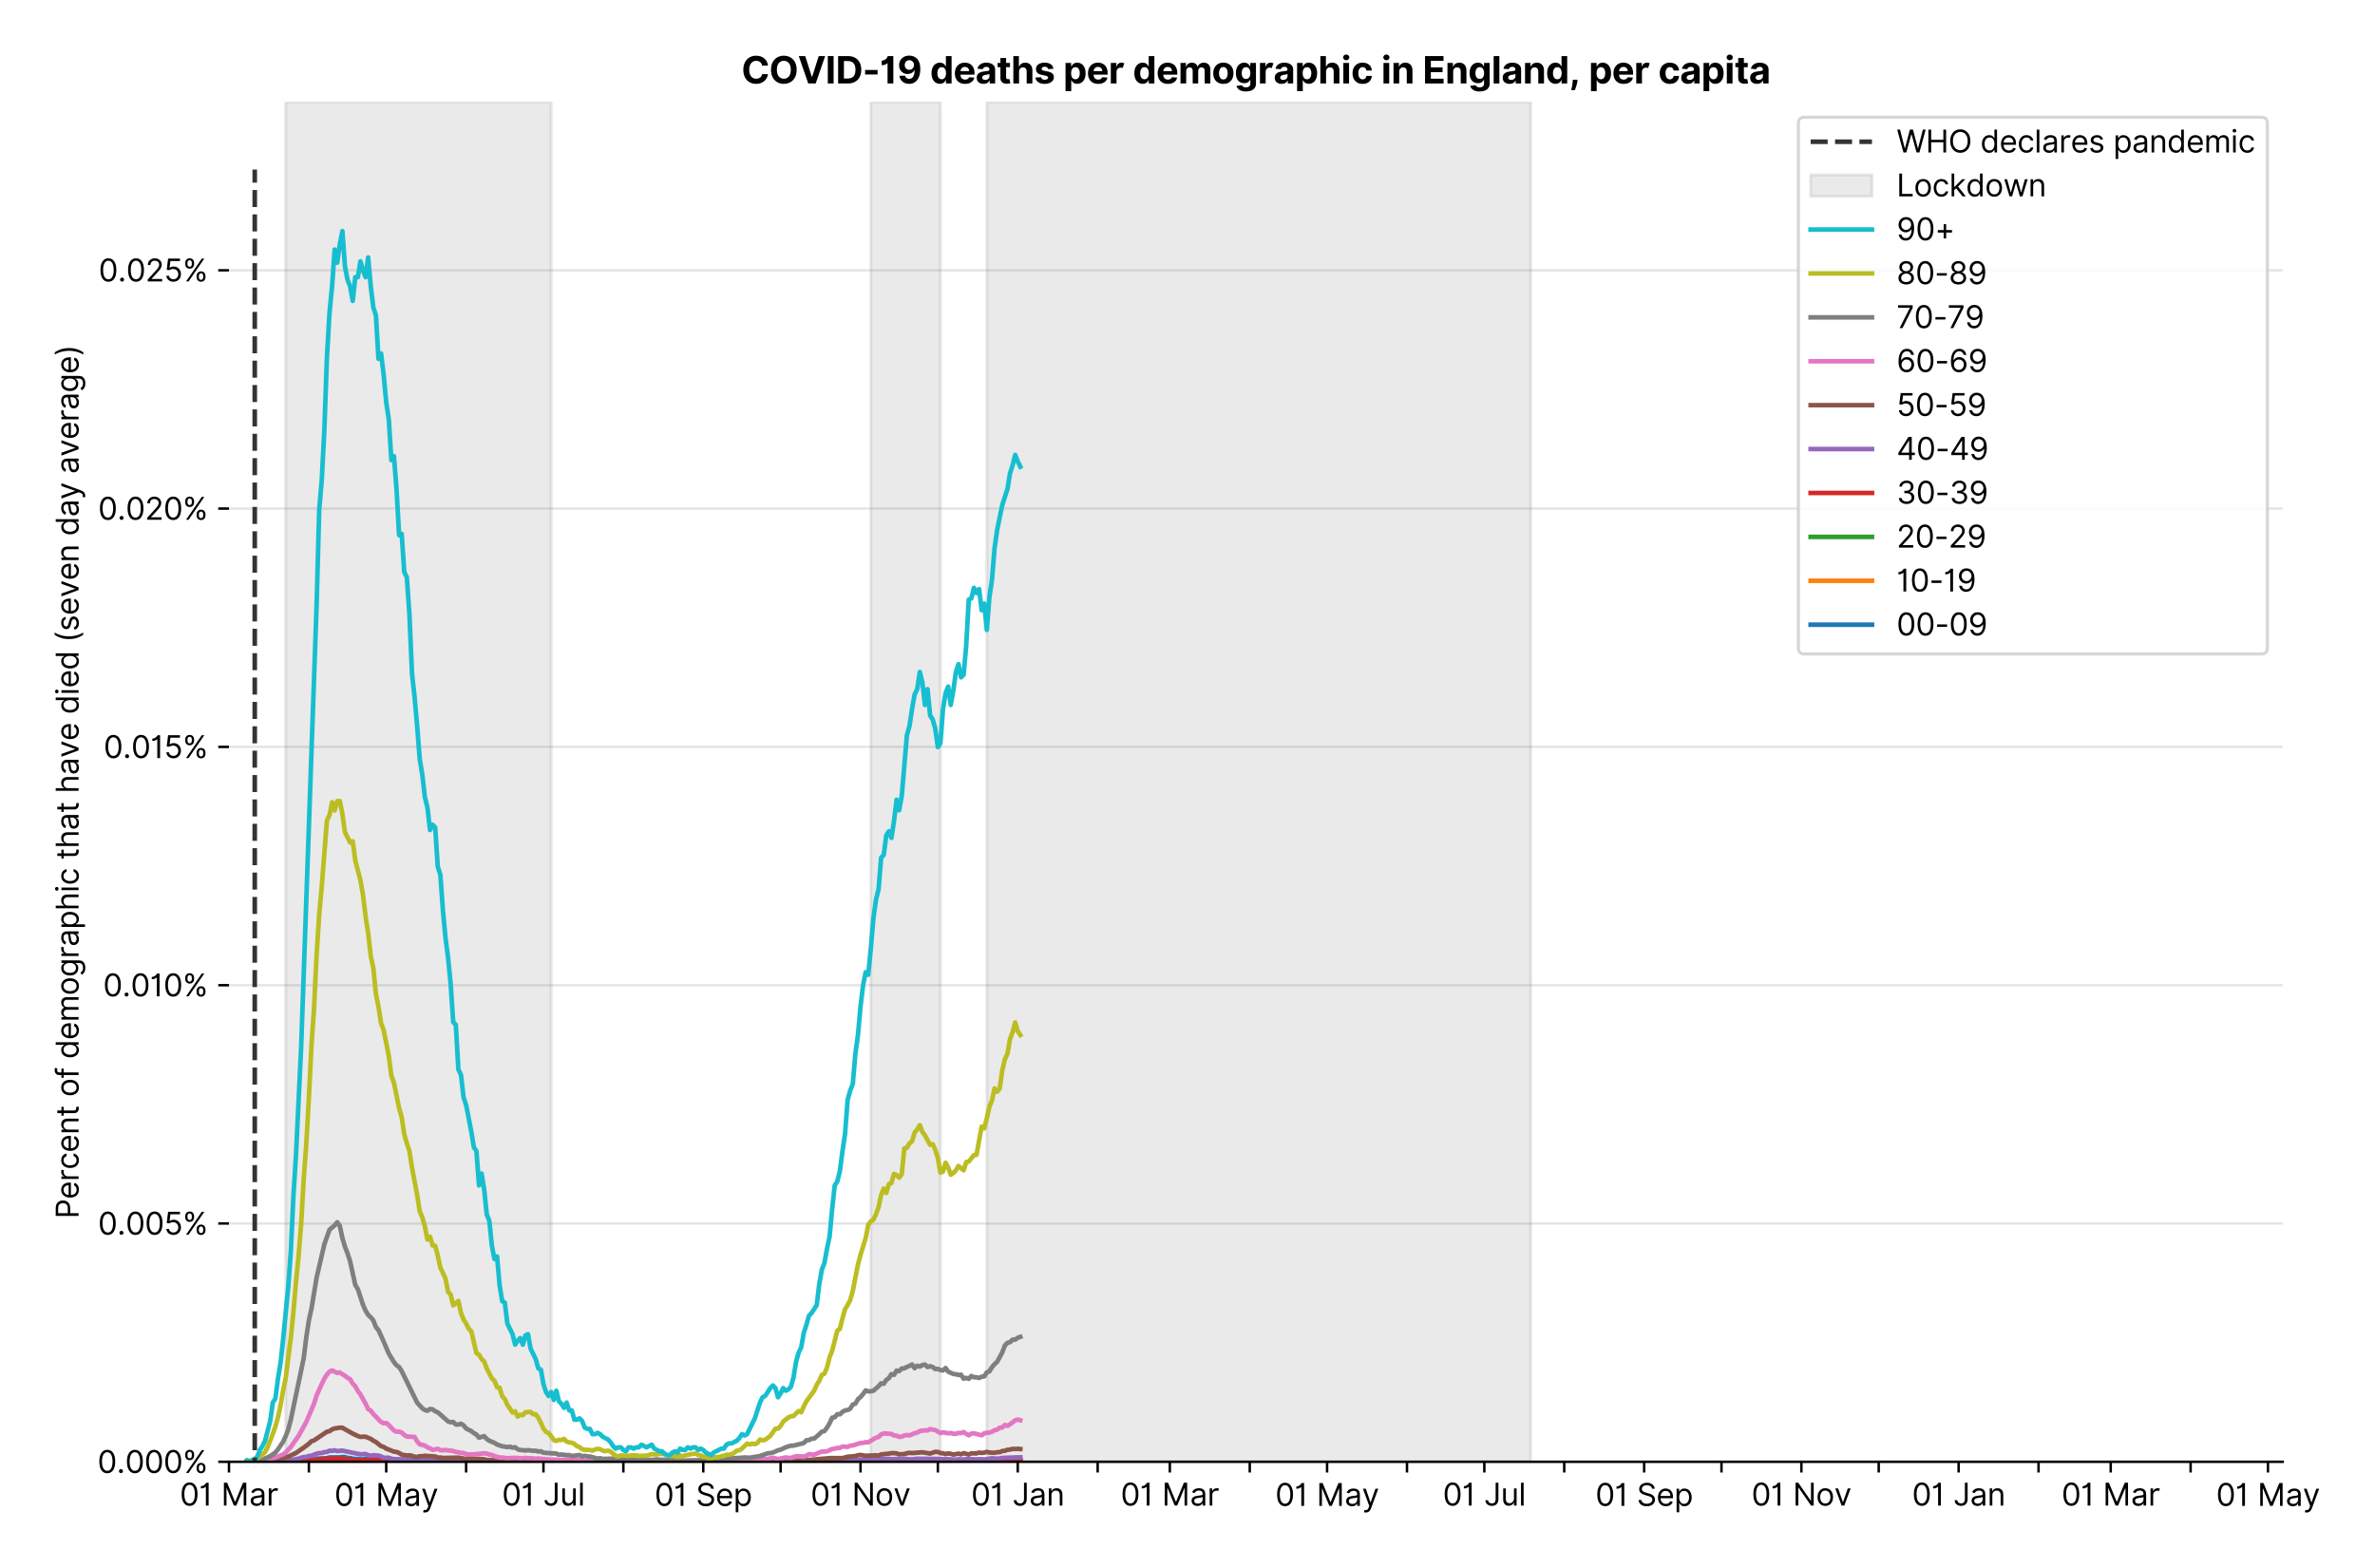 <?xml version="1.0" encoding="utf-8" standalone="no"?>
<!DOCTYPE svg PUBLIC "-//W3C//DTD SVG 1.1//EN"
  "http://www.w3.org/Graphics/SVG/1.1/DTD/svg11.dtd">
<svg xmlns:xlink="http://www.w3.org/1999/xlink" viewBox="0 0 774.349 511.234" xmlns="http://www.w3.org/2000/svg" version="1.1">
 <defs>
  <style type="text/css">*{stroke-linejoin: round; stroke-linecap: butt}</style>
 </defs>
 <g id="figure_1">
  <g id="patch_1">
   <path d="M 0 511.234 
L 774.349 511.234 
L 774.349 0 
L 0 0 
z
" style="fill: #ffffff"/>
  </g>
  <g id="axes_1">
   <g id="patch_2">
    <path d="M 74.655 476.745 
L 744.255 476.745 
L 744.255 33.225 
L 74.655 33.225 
z
" style="fill: #ffffff"/>
   </g>
   <g id="matplotlib.axis_1">
    <g id="xtick_1">
     <g id="line2d_1">
      <defs>
       <path id="m9bd5f1d28c" d="M 0 0 
L 0 3.5 
" style="stroke: #000000; stroke-width: 0.8"/>
      </defs>
      <g>
       <use xlink:href="#m9bd5f1d28c" x="74.655" y="476.745" style="stroke: #000000; stroke-width: 0.8"/>
      </g>
     </g>
     <g id="text_1">
      <!-- 01 Mar -->
      <g transform="translate(58.618 491.018)scale(0.1 -0.1)">
       <defs>
        <path id="Inter-Regular-30" d="M 2000 -64 
Q 1230 -64 806 561 
Q 382 1186 382 2327 
Q 382 3459 809 4088 
Q 1236 4718 2000 4718 
Q 2764 4718 3191 4088 
Q 3618 3459 3618 2327 
Q 3618 1186 3194 561 
Q 2771 -64 2000 -64 
z
M 2000 436 
Q 2509 436 2791 927 
Q 3073 1418 3073 2327 
Q 3073 3234 2789 3730 
Q 2505 4227 2000 4227 
Q 1496 4227 1211 3730 
Q 927 3234 927 2327 
Q 927 1418 1210 927 
Q 1493 436 2000 436 
z
" transform="scale(0.016)"/>
        <path id="Inter-Regular-31" d="M 1973 4655 
L 1973 0 
L 1409 0 
L 1409 3836 
L 1373 3836 
Q 1341 3773 1209 3692 
Q 1077 3611 868 3551 
Q 659 3491 391 3491 
L 391 3964 
Q 661 3964 859 4061 
Q 1057 4159 1190 4291 
Q 1323 4423 1392 4529 
Q 1461 4636 1473 4655 
L 1973 4655 
z
" transform="scale(0.016)"/>
        <path id="Inter-Regular-20" transform="scale(0.016)"/>
        <path id="Inter-Regular-4d" d="M 564 4655 
L 1236 4655 
L 2818 791 
L 2873 791 
L 4455 4655 
L 5127 4655 
L 5127 0 
L 4600 0 
L 4600 3536 
L 4555 3536 
L 3100 0 
L 2591 0 
L 1136 3536 
L 1091 3536 
L 1091 0 
L 564 0 
L 564 4655 
z
" transform="scale(0.016)"/>
        <path id="Inter-Regular-61" d="M 1518 -82 
Q 1186 -82 916 44 
Q 646 170 486 410 
Q 327 650 327 991 
Q 327 1291 445 1478 
Q 564 1666 761 1773 
Q 959 1880 1199 1933 
Q 1439 1986 1682 2018 
Q 2000 2059 2199 2080 
Q 2398 2102 2490 2154 
Q 2582 2207 2582 2336 
L 2582 2355 
Q 2582 2691 2399 2877 
Q 2216 3064 1846 3064 
Q 1461 3064 1243 2895 
Q 1025 2727 936 2536 
L 427 2718 
Q 564 3036 792 3214 
Q 1021 3393 1292 3464 
Q 1564 3536 1827 3536 
Q 1996 3536 2215 3496 
Q 2434 3457 2640 3334 
Q 2846 3211 2982 2963 
Q 3118 2716 3118 2300 
L 3118 0 
L 2582 0 
L 2582 473 
L 2555 473 
Q 2500 359 2373 229 
Q 2246 100 2034 9 
Q 1823 -82 1518 -82 
z
M 1600 400 
Q 1918 400 2137 525 
Q 2357 650 2469 847 
Q 2582 1045 2582 1264 
L 2582 1755 
Q 2548 1714 2433 1681 
Q 2318 1648 2169 1624 
Q 2021 1600 1881 1583 
Q 1741 1566 1655 1555 
Q 1446 1527 1265 1467 
Q 1084 1407 974 1287 
Q 864 1168 864 964 
Q 864 684 1072 542 
Q 1280 400 1600 400 
z
" transform="scale(0.016)"/>
        <path id="Inter-Regular-72" d="M 491 0 
L 491 3491 
L 1009 3491 
L 1009 2964 
L 1046 2964 
Q 1139 3223 1389 3384 
Q 1639 3545 1955 3545 
Q 2100 3545 2209 3511 
Q 2318 3477 2400 3418 
L 2218 2964 
Q 2161 2993 2085 3010 
Q 2009 3027 1909 3027 
Q 1527 3027 1277 2794 
Q 1027 2561 1027 2209 
L 1027 0 
L 491 0 
z
" transform="scale(0.016)"/>
       </defs>
       <use xlink:href="#Inter-Regular-30"/>
       <use xlink:href="#Inter-Regular-31" x="62.5"/>
       <use xlink:href="#Inter-Regular-20" x="106.676"/>
       <use xlink:href="#Inter-Regular-4d" x="134.801"/>
       <use xlink:href="#Inter-Regular-61" x="225.994"/>
       <use xlink:href="#Inter-Regular-72" x="282.386"/>
      </g>
     </g>
    </g>
    <g id="xtick_2">
     <g id="line2d_2">
      <g>
       <use xlink:href="#m9bd5f1d28c" x="100.708" y="476.745" style="stroke: #000000; stroke-width: 0.8"/>
      </g>
     </g>
    </g>
    <g id="xtick_3">
     <g id="line2d_3">
      <g>
       <use xlink:href="#m9bd5f1d28c" x="125.922" y="476.745" style="stroke: #000000; stroke-width: 0.8"/>
      </g>
     </g>
     <g id="text_2">
      <!-- 01 May -->
      <g transform="translate(109.019 491.117)scale(0.1 -0.1)">
       <defs>
        <path id="Inter-Regular-79" d="M 818 -1355 
Q 682 -1355 575 -1333 
Q 468 -1311 427 -1291 
L 564 -818 
Q 857 -893 1053 -814 
Q 1250 -736 1391 -345 
L 1509 -18 
L 218 3491 
L 800 3491 
L 1764 709 
L 1800 709 
L 2764 3491 
L 3346 3491 
L 1846 -564 
Q 1550 -1355 818 -1355 
z
" transform="scale(0.016)"/>
       </defs>
       <use xlink:href="#Inter-Regular-30"/>
       <use xlink:href="#Inter-Regular-31" x="62.5"/>
       <use xlink:href="#Inter-Regular-20" x="106.676"/>
       <use xlink:href="#Inter-Regular-4d" x="134.801"/>
       <use xlink:href="#Inter-Regular-61" x="225.994"/>
       <use xlink:href="#Inter-Regular-79" x="282.386"/>
      </g>
     </g>
    </g>
    <g id="xtick_4">
     <g id="line2d_4">
      <g>
       <use xlink:href="#m9bd5f1d28c" x="151.976" y="476.745" style="stroke: #000000; stroke-width: 0.8"/>
      </g>
     </g>
    </g>
    <g id="xtick_5">
     <g id="line2d_5">
      <g>
       <use xlink:href="#m9bd5f1d28c" x="177.189" y="476.745" style="stroke: #000000; stroke-width: 0.8"/>
      </g>
     </g>
     <g id="text_3">
      <!-- 01 Jul -->
      <g transform="translate(163.645 491.018)scale(0.1 -0.1)">
       <defs>
        <path id="Inter-Regular-4a" d="M 2346 4655 
L 2909 4655 
L 2909 1327 
Q 2909 657 2549 296 
Q 2189 -64 1582 -64 
Q 1200 -64 902 76 
Q 605 216 434 475 
Q 264 734 264 1091 
L 818 1091 
Q 818 795 1034 615 
Q 1250 436 1582 436 
Q 1948 436 2147 664 
Q 2346 893 2346 1327 
L 2346 4655 
z
" transform="scale(0.016)"/>
        <path id="Inter-Regular-75" d="M 2691 1427 
L 2691 3491 
L 3227 3491 
L 3227 0 
L 2691 0 
L 2691 591 
L 2655 591 
Q 2532 325 2273 140 
Q 2014 -45 1618 -45 
Q 1127 -45 809 280 
Q 491 605 491 1273 
L 491 3491 
L 1027 3491 
L 1027 1309 
Q 1027 927 1242 700 
Q 1457 473 1791 473 
Q 1991 473 2199 575 
Q 2407 677 2549 888 
Q 2691 1100 2691 1427 
z
" transform="scale(0.016)"/>
        <path id="Inter-Regular-6c" d="M 1027 4655 
L 1027 0 
L 491 0 
L 491 4655 
L 1027 4655 
z
" transform="scale(0.016)"/>
       </defs>
       <use xlink:href="#Inter-Regular-30"/>
       <use xlink:href="#Inter-Regular-31" x="62.5"/>
       <use xlink:href="#Inter-Regular-20" x="106.676"/>
       <use xlink:href="#Inter-Regular-4a" x="134.801"/>
       <use xlink:href="#Inter-Regular-75" x="189.063"/>
       <use xlink:href="#Inter-Regular-6c" x="247.159"/>
      </g>
     </g>
    </g>
    <g id="xtick_6">
     <g id="line2d_6">
      <g>
       <use xlink:href="#m9bd5f1d28c" x="203.243" y="476.745" style="stroke: #000000; stroke-width: 0.8"/>
      </g>
     </g>
    </g>
    <g id="xtick_7">
     <g id="line2d_7">
      <g>
       <use xlink:href="#m9bd5f1d28c" x="229.296" y="476.745" style="stroke: #000000; stroke-width: 0.8"/>
      </g>
     </g>
     <g id="text_4">
      <!-- 01 Sep -->
      <g transform="translate(213.409 491.117)scale(0.1 -0.1)">
       <defs>
        <path id="Inter-Regular-53" d="M 3109 3491 
Q 3068 3836 2777 4027 
Q 2486 4218 2064 4218 
Q 1600 4218 1318 3999 
Q 1036 3780 1036 3445 
Q 1036 3195 1189 3042 
Q 1343 2889 1553 2803 
Q 1764 2718 1936 2673 
L 2409 2545 
Q 2591 2498 2815 2414 
Q 3039 2330 3244 2185 
Q 3450 2041 3584 1816 
Q 3718 1591 3718 1264 
Q 3718 886 3521 581 
Q 3325 277 2949 97 
Q 2573 -82 2036 -82 
Q 1286 -82 845 272 
Q 405 627 364 1200 
L 946 1200 
Q 968 936 1124 764 
Q 1280 593 1519 510 
Q 1759 427 2036 427 
Q 2359 427 2616 533 
Q 2873 639 3023 828 
Q 3173 1018 3173 1273 
Q 3173 1505 3043 1650 
Q 2914 1795 2702 1886 
Q 2491 1977 2246 2045 
L 1673 2209 
Q 1127 2366 809 2657 
Q 491 2948 491 3418 
Q 491 3809 703 4101 
Q 916 4393 1276 4555 
Q 1636 4718 2082 4718 
Q 2532 4718 2882 4558 
Q 3232 4398 3437 4120 
Q 3643 3843 3655 3491 
L 3109 3491 
z
" transform="scale(0.016)"/>
        <path id="Inter-Regular-65" d="M 1955 -73 
Q 1450 -73 1085 151 
Q 721 375 524 778 
Q 327 1182 327 1718 
Q 327 2255 524 2665 
Q 721 3075 1074 3305 
Q 1427 3536 1900 3536 
Q 2173 3536 2439 3445 
Q 2705 3355 2923 3151 
Q 3141 2948 3270 2614 
Q 3400 2280 3400 1791 
L 3400 1564 
L 866 1564 
Q 884 1005 1183 707 
Q 1482 409 1955 409 
Q 2271 409 2498 545 
Q 2725 682 2827 955 
L 3346 809 
Q 3223 414 2854 170 
Q 2486 -73 1955 -73 
z
M 866 2027 
L 2855 2027 
Q 2855 2470 2595 2762 
Q 2336 3055 1900 3055 
Q 1593 3055 1368 2911 
Q 1143 2768 1013 2533 
Q 884 2298 866 2027 
z
" transform="scale(0.016)"/>
        <path id="Inter-Regular-70" d="M 491 -1309 
L 491 3491 
L 1009 3491 
L 1009 2936 
L 1073 2936 
Q 1132 3027 1237 3169 
Q 1343 3311 1542 3423 
Q 1741 3536 2082 3536 
Q 2523 3536 2859 3315 
Q 3196 3095 3384 2690 
Q 3573 2286 3573 1736 
Q 3573 1182 3384 776 
Q 3196 370 2861 148 
Q 2527 -73 2091 -73 
Q 1755 -73 1552 39 
Q 1350 152 1241 296 
Q 1132 441 1073 536 
L 1027 536 
L 1027 -1309 
L 491 -1309 
z
M 1018 1745 
Q 1018 1152 1276 780 
Q 1534 409 2018 409 
Q 2355 409 2581 587 
Q 2807 766 2921 1069 
Q 3036 1373 3036 1745 
Q 3036 2114 2923 2410 
Q 2811 2707 2585 2881 
Q 2359 3055 2018 3055 
Q 1527 3055 1272 2693 
Q 1018 2332 1018 1745 
z
" transform="scale(0.016)"/>
       </defs>
       <use xlink:href="#Inter-Regular-30"/>
       <use xlink:href="#Inter-Regular-31" x="62.5"/>
       <use xlink:href="#Inter-Regular-20" x="106.676"/>
       <use xlink:href="#Inter-Regular-53" x="134.801"/>
       <use xlink:href="#Inter-Regular-65" x="198.58"/>
       <use xlink:href="#Inter-Regular-70" x="256.818"/>
      </g>
     </g>
    </g>
    <g id="xtick_8">
     <g id="line2d_8">
      <g>
       <use xlink:href="#m9bd5f1d28c" x="254.51" y="476.745" style="stroke: #000000; stroke-width: 0.8"/>
      </g>
     </g>
    </g>
    <g id="xtick_9">
     <g id="line2d_9">
      <g>
       <use xlink:href="#m9bd5f1d28c" x="280.564" y="476.745" style="stroke: #000000; stroke-width: 0.8"/>
      </g>
     </g>
     <g id="text_5">
      <!-- 01 Nov -->
      <g transform="translate(264.292 491.018)scale(0.1 -0.1)">
       <defs>
        <path id="Inter-Regular-4e" d="M 4255 4655 
L 4255 0 
L 3709 0 
L 1173 3655 
L 1127 3655 
L 1127 0 
L 564 0 
L 564 4655 
L 1109 4655 
L 3655 991 
L 3700 991 
L 3700 4655 
L 4255 4655 
z
" transform="scale(0.016)"/>
        <path id="Inter-Regular-6f" d="M 1909 -73 
Q 1436 -73 1080 152 
Q 725 377 526 781 
Q 327 1186 327 1727 
Q 327 2273 526 2679 
Q 725 3086 1080 3311 
Q 1436 3536 1909 3536 
Q 2382 3536 2737 3311 
Q 3093 3086 3292 2679 
Q 3491 2273 3491 1727 
Q 3491 1186 3292 781 
Q 3093 377 2737 152 
Q 2382 -73 1909 -73 
z
M 1909 409 
Q 2268 409 2500 593 
Q 2732 777 2843 1077 
Q 2955 1377 2955 1727 
Q 2955 2077 2843 2379 
Q 2732 2682 2500 2868 
Q 2268 3055 1909 3055 
Q 1550 3055 1318 2868 
Q 1086 2682 975 2379 
Q 864 2077 864 1727 
Q 864 1377 975 1077 
Q 1086 777 1318 593 
Q 1550 409 1909 409 
z
" transform="scale(0.016)"/>
        <path id="Inter-Regular-76" d="M 3346 3491 
L 2055 0 
L 1509 0 
L 218 3491 
L 800 3491 
L 1764 709 
L 1800 709 
L 2764 3491 
L 3346 3491 
z
" transform="scale(0.016)"/>
       </defs>
       <use xlink:href="#Inter-Regular-30"/>
       <use xlink:href="#Inter-Regular-31" x="62.5"/>
       <use xlink:href="#Inter-Regular-20" x="106.676"/>
       <use xlink:href="#Inter-Regular-4e" x="134.801"/>
       <use xlink:href="#Inter-Regular-6f" x="210.085"/>
       <use xlink:href="#Inter-Regular-76" x="269.744"/>
      </g>
     </g>
    </g>
    <g id="xtick_10">
     <g id="line2d_10">
      <g>
       <use xlink:href="#m9bd5f1d28c" x="305.777" y="476.745" style="stroke: #000000; stroke-width: 0.8"/>
      </g>
     </g>
    </g>
    <g id="xtick_11">
     <g id="line2d_11">
      <g>
       <use xlink:href="#m9bd5f1d28c" x="331.831" y="476.745" style="stroke: #000000; stroke-width: 0.8"/>
      </g>
     </g>
     <g id="text_6">
      <!-- 01 Jan -->
      <g transform="translate(316.631 491.018)scale(0.1 -0.1)">
       <defs>
        <path id="Inter-Regular-6e" d="M 1027 2100 
L 1027 0 
L 491 0 
L 491 3491 
L 1009 3491 
L 1009 2945 
L 1055 2945 
Q 1177 3211 1427 3373 
Q 1677 3536 2073 3536 
Q 2602 3536 2928 3211 
Q 3255 2886 3255 2218 
L 3255 0 
L 2718 0 
L 2718 2182 
Q 2718 2593 2504 2824 
Q 2291 3055 1918 3055 
Q 1534 3055 1280 2806 
Q 1027 2557 1027 2100 
z
" transform="scale(0.016)"/>
       </defs>
       <use xlink:href="#Inter-Regular-30"/>
       <use xlink:href="#Inter-Regular-31" x="62.5"/>
       <use xlink:href="#Inter-Regular-20" x="106.676"/>
       <use xlink:href="#Inter-Regular-4a" x="134.801"/>
       <use xlink:href="#Inter-Regular-61" x="189.063"/>
       <use xlink:href="#Inter-Regular-6e" x="245.455"/>
      </g>
     </g>
    </g>
    <g id="xtick_12">
     <g id="line2d_12">
      <g>
       <use xlink:href="#m9bd5f1d28c" x="357.884" y="476.745" style="stroke: #000000; stroke-width: 0.8"/>
      </g>
     </g>
    </g>
    <g id="xtick_13">
     <g id="line2d_13">
      <g>
       <use xlink:href="#m9bd5f1d28c" x="381.417" y="476.745" style="stroke: #000000; stroke-width: 0.8"/>
      </g>
     </g>
     <g id="text_7">
      <!-- 01 Mar -->
      <g transform="translate(365.38 491.018)scale(0.1 -0.1)">
       <use xlink:href="#Inter-Regular-30"/>
       <use xlink:href="#Inter-Regular-31" x="62.5"/>
       <use xlink:href="#Inter-Regular-20" x="106.676"/>
       <use xlink:href="#Inter-Regular-4d" x="134.801"/>
       <use xlink:href="#Inter-Regular-61" x="225.994"/>
       <use xlink:href="#Inter-Regular-72" x="282.386"/>
      </g>
     </g>
    </g>
    <g id="xtick_14">
     <g id="line2d_14">
      <g>
       <use xlink:href="#m9bd5f1d28c" x="407.471" y="476.745" style="stroke: #000000; stroke-width: 0.8"/>
      </g>
     </g>
    </g>
    <g id="xtick_15">
     <g id="line2d_15">
      <g>
       <use xlink:href="#m9bd5f1d28c" x="432.684" y="476.745" style="stroke: #000000; stroke-width: 0.8"/>
      </g>
     </g>
     <g id="text_8">
      <!-- 01 May -->
      <g transform="translate(415.781 491.117)scale(0.1 -0.1)">
       <use xlink:href="#Inter-Regular-30"/>
       <use xlink:href="#Inter-Regular-31" x="62.5"/>
       <use xlink:href="#Inter-Regular-20" x="106.676"/>
       <use xlink:href="#Inter-Regular-4d" x="134.801"/>
       <use xlink:href="#Inter-Regular-61" x="225.994"/>
       <use xlink:href="#Inter-Regular-79" x="282.386"/>
      </g>
     </g>
    </g>
    <g id="xtick_16">
     <g id="line2d_16">
      <g>
       <use xlink:href="#m9bd5f1d28c" x="458.738" y="476.745" style="stroke: #000000; stroke-width: 0.8"/>
      </g>
     </g>
    </g>
    <g id="xtick_17">
     <g id="line2d_17">
      <g>
       <use xlink:href="#m9bd5f1d28c" x="483.951" y="476.745" style="stroke: #000000; stroke-width: 0.8"/>
      </g>
     </g>
     <g id="text_9">
      <!-- 01 Jul -->
      <g transform="translate(470.407 491.018)scale(0.1 -0.1)">
       <use xlink:href="#Inter-Regular-30"/>
       <use xlink:href="#Inter-Regular-31" x="62.5"/>
       <use xlink:href="#Inter-Regular-20" x="106.676"/>
       <use xlink:href="#Inter-Regular-4a" x="134.801"/>
       <use xlink:href="#Inter-Regular-75" x="189.063"/>
       <use xlink:href="#Inter-Regular-6c" x="247.159"/>
      </g>
     </g>
    </g>
    <g id="xtick_18">
     <g id="line2d_18">
      <g>
       <use xlink:href="#m9bd5f1d28c" x="510.005" y="476.745" style="stroke: #000000; stroke-width: 0.8"/>
      </g>
     </g>
    </g>
    <g id="xtick_19">
     <g id="line2d_19">
      <g>
       <use xlink:href="#m9bd5f1d28c" x="536.059" y="476.745" style="stroke: #000000; stroke-width: 0.8"/>
      </g>
     </g>
     <g id="text_10">
      <!-- 01 Sep -->
      <g transform="translate(520.171 491.117)scale(0.1 -0.1)">
       <use xlink:href="#Inter-Regular-30"/>
       <use xlink:href="#Inter-Regular-31" x="62.5"/>
       <use xlink:href="#Inter-Regular-20" x="106.676"/>
       <use xlink:href="#Inter-Regular-53" x="134.801"/>
       <use xlink:href="#Inter-Regular-65" x="198.58"/>
       <use xlink:href="#Inter-Regular-70" x="256.818"/>
      </g>
     </g>
    </g>
    <g id="xtick_20">
     <g id="line2d_20">
      <g>
       <use xlink:href="#m9bd5f1d28c" x="561.272" y="476.745" style="stroke: #000000; stroke-width: 0.8"/>
      </g>
     </g>
    </g>
    <g id="xtick_21">
     <g id="line2d_21">
      <g>
       <use xlink:href="#m9bd5f1d28c" x="587.326" y="476.745" style="stroke: #000000; stroke-width: 0.8"/>
      </g>
     </g>
     <g id="text_11">
      <!-- 01 Nov -->
      <g transform="translate(571.055 491.018)scale(0.1 -0.1)">
       <use xlink:href="#Inter-Regular-30"/>
       <use xlink:href="#Inter-Regular-31" x="62.5"/>
       <use xlink:href="#Inter-Regular-20" x="106.676"/>
       <use xlink:href="#Inter-Regular-4e" x="134.801"/>
       <use xlink:href="#Inter-Regular-6f" x="210.085"/>
       <use xlink:href="#Inter-Regular-76" x="269.744"/>
      </g>
     </g>
    </g>
    <g id="xtick_22">
     <g id="line2d_22">
      <g>
       <use xlink:href="#m9bd5f1d28c" x="612.539" y="476.745" style="stroke: #000000; stroke-width: 0.8"/>
      </g>
     </g>
    </g>
    <g id="xtick_23">
     <g id="line2d_23">
      <g>
       <use xlink:href="#m9bd5f1d28c" x="638.593" y="476.745" style="stroke: #000000; stroke-width: 0.8"/>
      </g>
     </g>
     <g id="text_12">
      <!-- 01 Jan -->
      <g transform="translate(623.394 491.018)scale(0.1 -0.1)">
       <use xlink:href="#Inter-Regular-30"/>
       <use xlink:href="#Inter-Regular-31" x="62.5"/>
       <use xlink:href="#Inter-Regular-20" x="106.676"/>
       <use xlink:href="#Inter-Regular-4a" x="134.801"/>
       <use xlink:href="#Inter-Regular-61" x="189.063"/>
       <use xlink:href="#Inter-Regular-6e" x="245.455"/>
      </g>
     </g>
    </g>
    <g id="xtick_24">
     <g id="line2d_24">
      <g>
       <use xlink:href="#m9bd5f1d28c" x="664.647" y="476.745" style="stroke: #000000; stroke-width: 0.8"/>
      </g>
     </g>
    </g>
    <g id="xtick_25">
     <g id="line2d_25">
      <g>
       <use xlink:href="#m9bd5f1d28c" x="688.179" y="476.745" style="stroke: #000000; stroke-width: 0.8"/>
      </g>
     </g>
     <g id="text_13">
      <!-- 01 Mar -->
      <g transform="translate(672.142 491.018)scale(0.1 -0.1)">
       <use xlink:href="#Inter-Regular-30"/>
       <use xlink:href="#Inter-Regular-31" x="62.5"/>
       <use xlink:href="#Inter-Regular-20" x="106.676"/>
       <use xlink:href="#Inter-Regular-4d" x="134.801"/>
       <use xlink:href="#Inter-Regular-61" x="225.994"/>
       <use xlink:href="#Inter-Regular-72" x="282.386"/>
      </g>
     </g>
    </g>
    <g id="xtick_26">
     <g id="line2d_26">
      <g>
       <use xlink:href="#m9bd5f1d28c" x="714.233" y="476.745" style="stroke: #000000; stroke-width: 0.8"/>
      </g>
     </g>
    </g>
    <g id="xtick_27">
     <g id="line2d_27">
      <g>
       <use xlink:href="#m9bd5f1d28c" x="739.446" y="476.745" style="stroke: #000000; stroke-width: 0.8"/>
      </g>
     </g>
     <g id="text_14">
      <!-- 01 May -->
      <g transform="translate(722.543 491.117)scale(0.1 -0.1)">
       <use xlink:href="#Inter-Regular-30"/>
       <use xlink:href="#Inter-Regular-31" x="62.5"/>
       <use xlink:href="#Inter-Regular-20" x="106.676"/>
       <use xlink:href="#Inter-Regular-4d" x="134.801"/>
       <use xlink:href="#Inter-Regular-61" x="225.994"/>
       <use xlink:href="#Inter-Regular-79" x="282.386"/>
      </g>
     </g>
    </g>
   </g>
   <g id="matplotlib.axis_2">
    <g id="ytick_1">
     <g id="line2d_28">
      <path d="M 74.655 476.745 
L 744.255 476.745 
" clip-path="url(#p766406dd80)" style="fill: none; stroke: #e5e5e5; stroke-width: 0.8; stroke-linecap: square"/>
     </g>
     <g id="line2d_29">
      <defs>
       <path id="m0d674e7301" d="M 0 0 
L -3.5 0 
" style="stroke: #000000; stroke-width: 0.8"/>
      </defs>
      <g>
       <use xlink:href="#m0d674e7301" x="74.655" y="476.745" style="stroke: #000000; stroke-width: 0.8"/>
      </g>
     </g>
     <g id="text_15">
      <!-- 0.000% -->
      <g transform="translate(31.773 480.382)scale(0.1 -0.1)">
       <defs>
        <path id="Inter-Regular-2e" d="M 882 -36 
Q 714 -36 593 84 
Q 473 205 473 373 
Q 473 541 593 661 
Q 714 782 882 782 
Q 1050 782 1170 661 
Q 1291 541 1291 373 
Q 1291 205 1170 84 
Q 1050 -36 882 -36 
z
" transform="scale(0.016)"/>
        <path id="Inter-Regular-25" d="M 2855 873 
L 2855 1118 
Q 2855 1373 2960 1585 
Q 3066 1798 3269 1926 
Q 3473 2055 3764 2055 
Q 4059 2055 4259 1926 
Q 4459 1798 4561 1585 
Q 4664 1373 4664 1118 
L 4664 873 
Q 4664 618 4560 405 
Q 4457 193 4256 64 
Q 4055 -64 3764 -64 
Q 3468 -64 3266 64 
Q 3064 193 2959 405 
Q 2855 618 2855 873 
z
M 536 3536 
L 536 3782 
Q 536 4036 642 4248 
Q 748 4461 951 4589 
Q 1155 4718 1446 4718 
Q 1741 4718 1941 4589 
Q 2141 4461 2243 4248 
Q 2346 4036 2346 3782 
L 2346 3536 
Q 2346 3282 2242 3069 
Q 2139 2857 1937 2728 
Q 1736 2600 1446 2600 
Q 1150 2600 948 2728 
Q 746 2857 641 3069 
Q 536 3282 536 3536 
z
M 709 0 
L 3909 4655 
L 4427 4655 
L 1227 0 
L 709 0 
z
M 3318 1118 
L 3318 873 
Q 3318 661 3418 494 
Q 3518 327 3764 327 
Q 4002 327 4101 494 
Q 4200 661 4200 873 
L 4200 1118 
Q 4200 1330 4104 1497 
Q 4009 1664 3764 1664 
Q 3525 1664 3421 1497 
Q 3318 1330 3318 1118 
z
M 1000 3782 
L 1000 3536 
Q 1000 3325 1100 3158 
Q 1200 2991 1446 2991 
Q 1684 2991 1783 3158 
Q 1882 3325 1882 3536 
L 1882 3782 
Q 1882 3993 1786 4160 
Q 1691 4327 1446 4327 
Q 1207 4327 1103 4160 
Q 1000 3993 1000 3782 
z
" transform="scale(0.016)"/>
       </defs>
       <use xlink:href="#Inter-Regular-30"/>
       <use xlink:href="#Inter-Regular-2e" x="62.5"/>
       <use xlink:href="#Inter-Regular-30" x="90.057"/>
       <use xlink:href="#Inter-Regular-30" x="152.557"/>
       <use xlink:href="#Inter-Regular-30" x="215.057"/>
       <use xlink:href="#Inter-Regular-25" x="277.557"/>
      </g>
     </g>
    </g>
    <g id="ytick_2">
     <g id="line2d_30">
      <path d="M 74.655 399.026 
L 744.255 399.026 
" clip-path="url(#p766406dd80)" style="fill: none; stroke: #e5e5e5; stroke-width: 0.8; stroke-linecap: square"/>
     </g>
     <g id="line2d_31">
      <g>
       <use xlink:href="#m0d674e7301" x="74.655" y="399.026" style="stroke: #000000; stroke-width: 0.8"/>
      </g>
     </g>
     <g id="text_16">
      <!-- 0.005% -->
      <g transform="translate(31.944 402.663)scale(0.1 -0.1)">
       <defs>
        <path id="Inter-Regular-35" d="M 1936 -64 
Q 1536 -64 1216 95 
Q 896 255 702 532 
Q 509 809 491 1164 
L 1036 1164 
Q 1068 848 1324 642 
Q 1580 436 1936 436 
Q 2223 436 2447 570 
Q 2671 705 2799 940 
Q 2927 1175 2927 1473 
Q 2927 1777 2794 2017 
Q 2661 2257 2429 2395 
Q 2198 2534 1900 2536 
Q 1686 2539 1461 2472 
Q 1236 2405 1091 2300 
L 564 2364 
L 846 4655 
L 3264 4655 
L 3264 4155 
L 1318 4155 
L 1155 2782 
L 1182 2782 
Q 1325 2895 1541 2970 
Q 1757 3045 1991 3045 
Q 2418 3045 2753 2842 
Q 3089 2639 3281 2286 
Q 3473 1934 3473 1482 
Q 3473 1036 3274 687 
Q 3075 339 2727 137 
Q 2380 -64 1936 -64 
z
" transform="scale(0.016)"/>
       </defs>
       <use xlink:href="#Inter-Regular-30"/>
       <use xlink:href="#Inter-Regular-2e" x="62.5"/>
       <use xlink:href="#Inter-Regular-30" x="90.057"/>
       <use xlink:href="#Inter-Regular-30" x="152.557"/>
       <use xlink:href="#Inter-Regular-35" x="215.057"/>
       <use xlink:href="#Inter-Regular-25" x="275.852"/>
      </g>
     </g>
    </g>
    <g id="ytick_3">
     <g id="line2d_32">
      <path d="M 74.655 321.307 
L 744.255 321.307 
" clip-path="url(#p766406dd80)" style="fill: none; stroke: #e5e5e5; stroke-width: 0.8; stroke-linecap: square"/>
     </g>
     <g id="line2d_33">
      <g>
       <use xlink:href="#m0d674e7301" x="74.655" y="321.307" style="stroke: #000000; stroke-width: 0.8"/>
      </g>
     </g>
     <g id="text_17">
      <!-- 0.010% -->
      <g transform="translate(33.606 324.944)scale(0.1 -0.1)">
       <use xlink:href="#Inter-Regular-30"/>
       <use xlink:href="#Inter-Regular-2e" x="62.5"/>
       <use xlink:href="#Inter-Regular-30" x="90.057"/>
       <use xlink:href="#Inter-Regular-31" x="152.557"/>
       <use xlink:href="#Inter-Regular-30" x="196.733"/>
       <use xlink:href="#Inter-Regular-25" x="259.233"/>
      </g>
     </g>
    </g>
    <g id="ytick_4">
     <g id="line2d_34">
      <path d="M 74.655 243.588 
L 744.255 243.588 
" clip-path="url(#p766406dd80)" style="fill: none; stroke: #e5e5e5; stroke-width: 0.8; stroke-linecap: square"/>
     </g>
     <g id="line2d_35">
      <g>
       <use xlink:href="#m0d674e7301" x="74.655" y="243.588" style="stroke: #000000; stroke-width: 0.8"/>
      </g>
     </g>
     <g id="text_18">
      <!-- 0.015% -->
      <g transform="translate(33.777 247.225)scale(0.1 -0.1)">
       <use xlink:href="#Inter-Regular-30"/>
       <use xlink:href="#Inter-Regular-2e" x="62.5"/>
       <use xlink:href="#Inter-Regular-30" x="90.057"/>
       <use xlink:href="#Inter-Regular-31" x="152.557"/>
       <use xlink:href="#Inter-Regular-35" x="196.733"/>
       <use xlink:href="#Inter-Regular-25" x="257.528"/>
      </g>
     </g>
    </g>
    <g id="ytick_5">
     <g id="line2d_36">
      <path d="M 74.655 165.869 
L 744.255 165.869 
" clip-path="url(#p766406dd80)" style="fill: none; stroke: #e5e5e5; stroke-width: 0.8; stroke-linecap: square"/>
     </g>
     <g id="line2d_37">
      <g>
       <use xlink:href="#m0d674e7301" x="74.655" y="165.869" style="stroke: #000000; stroke-width: 0.8"/>
      </g>
     </g>
     <g id="text_19">
      <!-- 0.020% -->
      <g transform="translate(31.972 169.506)scale(0.1 -0.1)">
       <defs>
        <path id="Inter-Regular-32" d="M 482 0 
L 482 409 
L 2018 2091 
Q 2289 2386 2464 2605 
Q 2639 2825 2724 3019 
Q 2809 3214 2809 3427 
Q 2809 3795 2553 4011 
Q 2298 4227 1918 4227 
Q 1514 4227 1275 3985 
Q 1036 3743 1036 3345 
L 500 3345 
Q 500 3755 688 4064 
Q 877 4373 1203 4545 
Q 1530 4718 1936 4718 
Q 2346 4718 2661 4545 
Q 2977 4373 3156 4079 
Q 3336 3786 3336 3427 
Q 3336 3170 3244 2926 
Q 3152 2682 2926 2383 
Q 2700 2084 2300 1655 
L 1255 536 
L 1255 500 
L 3418 500 
L 3418 0 
L 482 0 
z
" transform="scale(0.016)"/>
       </defs>
       <use xlink:href="#Inter-Regular-30"/>
       <use xlink:href="#Inter-Regular-2e" x="62.5"/>
       <use xlink:href="#Inter-Regular-30" x="90.057"/>
       <use xlink:href="#Inter-Regular-32" x="152.557"/>
       <use xlink:href="#Inter-Regular-30" x="213.068"/>
       <use xlink:href="#Inter-Regular-25" x="275.568"/>
      </g>
     </g>
    </g>
    <g id="ytick_6">
     <g id="line2d_38">
      <path d="M 74.655 88.15 
L 744.255 88.15 
" clip-path="url(#p766406dd80)" style="fill: none; stroke: #e5e5e5; stroke-width: 0.8; stroke-linecap: square"/>
     </g>
     <g id="line2d_39">
      <g>
       <use xlink:href="#m0d674e7301" x="74.655" y="88.15" style="stroke: #000000; stroke-width: 0.8"/>
      </g>
     </g>
     <g id="text_20">
      <!-- 0.025% -->
      <g transform="translate(32.142 91.787)scale(0.1 -0.1)">
       <use xlink:href="#Inter-Regular-30"/>
       <use xlink:href="#Inter-Regular-2e" x="62.5"/>
       <use xlink:href="#Inter-Regular-30" x="90.057"/>
       <use xlink:href="#Inter-Regular-32" x="152.557"/>
       <use xlink:href="#Inter-Regular-35" x="213.068"/>
       <use xlink:href="#Inter-Regular-25" x="273.864"/>
      </g>
     </g>
    </g>
    <g id="text_21">
     <!-- Percent of demographic that have died (seven day average) -->
     <g transform="translate(25.614 397.458)rotate(-90)scale(0.1 -0.1)">
      <defs>
       <path id="Inter-Regular-50" d="M 564 0 
L 564 4655 
L 2136 4655 
Q 2684 4655 3033 4458 
Q 3382 4261 3550 3927 
Q 3718 3593 3718 3182 
Q 3718 2770 3551 2434 
Q 3384 2098 3036 1899 
Q 2689 1700 2146 1700 
L 1127 1700 
L 1127 0 
L 564 0 
z
M 1127 2200 
L 2127 2200 
Q 2689 2200 2926 2482 
Q 3164 2764 3164 3182 
Q 3164 3602 2925 3878 
Q 2686 4155 2118 4155 
L 1127 4155 
L 1127 2200 
z
" transform="scale(0.016)"/>
       <path id="Inter-Regular-63" d="M 1909 -73 
Q 1418 -73 1063 159 
Q 709 391 518 798 
Q 327 1205 327 1727 
Q 327 2259 524 2667 
Q 721 3075 1074 3305 
Q 1427 3536 1900 3536 
Q 2268 3536 2563 3400 
Q 2859 3264 3047 3018 
Q 3236 2773 3282 2445 
L 2746 2445 
Q 2684 2684 2474 2869 
Q 2264 3055 1909 3055 
Q 1439 3055 1151 2697 
Q 864 2339 864 1745 
Q 864 1139 1148 774 
Q 1432 409 1909 409 
Q 2223 409 2447 570 
Q 2671 732 2746 1018 
L 3282 1018 
Q 3236 709 3058 462 
Q 2880 216 2588 71 
Q 2296 -73 1909 -73 
z
" transform="scale(0.016)"/>
       <path id="Inter-Regular-74" d="M 2009 3491 
L 2009 3036 
L 1264 3036 
L 1264 1000 
Q 1264 773 1331 660 
Q 1398 548 1503 510 
Q 1609 473 1727 473 
Q 1816 473 1873 483 
Q 1930 493 1964 500 
L 2073 18 
Q 2018 -2 1920 -23 
Q 1823 -45 1673 -45 
Q 1446 -45 1228 52 
Q 1011 150 869 350 
Q 727 550 727 855 
L 727 3036 
L 200 3036 
L 200 3491 
L 727 3491 
L 727 4327 
L 1264 4327 
L 1264 3491 
L 2009 3491 
z
" transform="scale(0.016)"/>
       <path id="Inter-Regular-66" d="M 2046 3491 
L 2046 3036 
L 1264 3036 
L 1264 0 
L 727 0 
L 727 3036 
L 164 3036 
L 164 3491 
L 727 3491 
L 727 3973 
Q 727 4273 868 4473 
Q 1009 4673 1234 4773 
Q 1459 4873 1709 4873 
Q 1907 4873 2032 4841 
Q 2157 4809 2218 4782 
L 2064 4318 
Q 2023 4332 1951 4352 
Q 1880 4373 1764 4373 
Q 1498 4373 1381 4239 
Q 1264 4105 1264 3845 
L 1264 3491 
L 2046 3491 
z
" transform="scale(0.016)"/>
       <path id="Inter-Regular-64" d="M 1809 -73 
Q 1373 -73 1039 148 
Q 705 370 516 776 
Q 327 1182 327 1736 
Q 327 2286 516 2690 
Q 705 3095 1041 3315 
Q 1377 3536 1818 3536 
Q 2159 3536 2358 3423 
Q 2557 3311 2662 3169 
Q 2768 3027 2827 2936 
L 2873 2936 
L 2873 4655 
L 3409 4655 
L 3409 0 
L 2891 0 
L 2891 536 
L 2827 536 
Q 2768 441 2659 296 
Q 2550 152 2348 39 
Q 2146 -73 1809 -73 
z
M 1882 409 
Q 2366 409 2624 780 
Q 2882 1152 2882 1745 
Q 2882 2332 2627 2693 
Q 2373 3055 1882 3055 
Q 1541 3055 1315 2881 
Q 1089 2707 976 2410 
Q 864 2114 864 1745 
Q 864 1373 978 1069 
Q 1093 766 1319 587 
Q 1546 409 1882 409 
z
" transform="scale(0.016)"/>
       <path id="Inter-Regular-6d" d="M 491 0 
L 491 3491 
L 1009 3491 
L 1009 2945 
L 1055 2945 
Q 1164 3225 1407 3380 
Q 1650 3536 1991 3536 
Q 2336 3536 2567 3380 
Q 2798 3225 2927 2945 
L 2964 2945 
Q 3098 3216 3366 3376 
Q 3634 3536 4009 3536 
Q 4477 3536 4775 3244 
Q 5073 2952 5073 2336 
L 5073 0 
L 4536 0 
L 4536 2336 
Q 4536 2723 4325 2889 
Q 4114 3055 3827 3055 
Q 3459 3055 3257 2833 
Q 3055 2611 3055 2273 
L 3055 0 
L 2509 0 
L 2509 2391 
Q 2509 2689 2316 2872 
Q 2123 3055 1818 3055 
Q 1609 3055 1428 2943 
Q 1248 2832 1137 2635 
Q 1027 2439 1027 2182 
L 1027 0 
L 491 0 
z
" transform="scale(0.016)"/>
       <path id="Inter-Regular-67" d="M 1900 -1382 
Q 1316 -1382 976 -1169 
Q 636 -957 473 -682 
L 900 -382 
Q 973 -477 1084 -601 
Q 1196 -725 1390 -817 
Q 1584 -909 1900 -909 
Q 2323 -909 2598 -704 
Q 2873 -500 2873 -64 
L 2873 645 
L 2827 645 
Q 2768 550 2660 410 
Q 2552 270 2351 162 
Q 2150 55 1809 55 
Q 1386 55 1051 255 
Q 716 455 521 836 
Q 327 1218 327 1764 
Q 327 2300 516 2699 
Q 705 3098 1041 3317 
Q 1377 3536 1818 3536 
Q 2159 3536 2360 3423 
Q 2561 3311 2669 3169 
Q 2777 3027 2836 2936 
L 2891 2936 
L 2891 3491 
L 3409 3491 
L 3409 -100 
Q 3409 -550 3205 -833 
Q 3002 -1116 2660 -1249 
Q 2318 -1382 1900 -1382 
z
M 1882 536 
Q 2366 536 2624 864 
Q 2882 1193 2882 1773 
Q 2882 2339 2627 2697 
Q 2373 3055 1882 3055 
Q 1541 3055 1315 2882 
Q 1089 2709 976 2418 
Q 864 2127 864 1773 
Q 864 1227 1120 881 
Q 1377 536 1882 536 
z
" transform="scale(0.016)"/>
       <path id="Inter-Regular-68" d="M 1027 2100 
L 1027 0 
L 491 0 
L 491 4655 
L 1027 4655 
L 1027 2945 
L 1073 2945 
Q 1196 3216 1442 3376 
Q 1689 3536 2100 3536 
Q 2636 3536 2963 3213 
Q 3291 2891 3291 2218 
L 3291 0 
L 2755 0 
L 2755 2182 
Q 2755 2598 2540 2826 
Q 2325 3055 1946 3055 
Q 1548 3055 1287 2806 
Q 1027 2557 1027 2100 
z
" transform="scale(0.016)"/>
       <path id="Inter-Regular-69" d="M 491 0 
L 491 3491 
L 1027 3491 
L 1027 0 
L 491 0 
z
M 764 4073 
Q 607 4073 494 4179 
Q 382 4286 382 4436 
Q 382 4586 494 4693 
Q 607 4800 764 4800 
Q 921 4800 1033 4693 
Q 1146 4586 1146 4436 
Q 1146 4286 1033 4179 
Q 921 4073 764 4073 
z
" transform="scale(0.016)"/>
       <path id="Inter-Regular-28" d="M 682 1964 
Q 682 2823 906 3544 
Q 1130 4266 1546 4873 
L 2018 4873 
Q 1800 4573 1623 4095 
Q 1446 3618 1341 3061 
Q 1236 2505 1236 1964 
Q 1236 1423 1341 866 
Q 1446 309 1623 -168 
Q 1800 -645 2018 -945 
L 1546 -945 
Q 1130 -339 906 383 
Q 682 1105 682 1964 
z
" transform="scale(0.016)"/>
       <path id="Inter-Regular-73" d="M 2964 2709 
L 2482 2573 
Q 2411 2755 2245 2914 
Q 2080 3073 1727 3073 
Q 1407 3073 1194 2926 
Q 982 2780 982 2555 
Q 982 2355 1127 2239 
Q 1273 2123 1582 2045 
L 2100 1918 
Q 3027 1691 3027 973 
Q 3027 673 2855 436 
Q 2684 200 2377 63 
Q 2071 -73 1664 -73 
Q 1130 -73 780 159 
Q 430 391 336 836 
L 846 964 
Q 989 400 1655 400 
Q 2030 400 2251 560 
Q 2473 720 2473 945 
Q 2473 1316 1955 1436 
L 1373 1573 
Q 893 1686 669 1926 
Q 446 2166 446 2527 
Q 446 2823 613 3050 
Q 780 3277 1069 3406 
Q 1359 3536 1727 3536 
Q 2246 3536 2542 3309 
Q 2839 3082 2964 2709 
z
" transform="scale(0.016)"/>
       <path id="Inter-Regular-29" d="M 1638 1940 
Q 1638 1081 1414 359 
Q 1191 -362 775 -969 
L 302 -969 
Q 520 -669 697 -191 
Q 875 286 979 842 
Q 1084 1399 1084 1940 
Q 1084 2481 979 3038 
Q 875 3595 697 4072 
Q 520 4549 302 4849 
L 775 4849 
Q 1191 4243 1414 3521 
Q 1638 2799 1638 1940 
z
" transform="scale(0.016)"/>
      </defs>
      <use xlink:href="#Inter-Regular-50"/>
      <use xlink:href="#Inter-Regular-65" x="63.494"/>
      <use xlink:href="#Inter-Regular-72" x="121.733"/>
      <use xlink:href="#Inter-Regular-63" x="160.085"/>
      <use xlink:href="#Inter-Regular-65" x="215.909"/>
      <use xlink:href="#Inter-Regular-6e" x="274.148"/>
      <use xlink:href="#Inter-Regular-74" x="332.671"/>
      <use xlink:href="#Inter-Regular-20" x="369.034"/>
      <use xlink:href="#Inter-Regular-6f" x="397.159"/>
      <use xlink:href="#Inter-Regular-66" x="456.818"/>
      <use xlink:href="#Inter-Regular-20" x="492.898"/>
      <use xlink:href="#Inter-Regular-64" x="521.023"/>
      <use xlink:href="#Inter-Regular-65" x="583.097"/>
      <use xlink:href="#Inter-Regular-6d" x="641.335"/>
      <use xlink:href="#Inter-Regular-6f" x="728.267"/>
      <use xlink:href="#Inter-Regular-67" x="787.926"/>
      <use xlink:href="#Inter-Regular-72" x="848.864"/>
      <use xlink:href="#Inter-Regular-61" x="887.216"/>
      <use xlink:href="#Inter-Regular-70" x="943.608"/>
      <use xlink:href="#Inter-Regular-68" x="1004.546"/>
      <use xlink:href="#Inter-Regular-69" x="1063.637"/>
      <use xlink:href="#Inter-Regular-63" x="1087.358"/>
      <use xlink:href="#Inter-Regular-20" x="1143.182"/>
      <use xlink:href="#Inter-Regular-74" x="1171.307"/>
      <use xlink:href="#Inter-Regular-68" x="1207.671"/>
      <use xlink:href="#Inter-Regular-61" x="1266.762"/>
      <use xlink:href="#Inter-Regular-74" x="1323.154"/>
      <use xlink:href="#Inter-Regular-20" x="1359.517"/>
      <use xlink:href="#Inter-Regular-68" x="1387.642"/>
      <use xlink:href="#Inter-Regular-61" x="1446.733"/>
      <use xlink:href="#Inter-Regular-76" x="1503.125"/>
      <use xlink:href="#Inter-Regular-65" x="1558.807"/>
      <use xlink:href="#Inter-Regular-20" x="1617.046"/>
      <use xlink:href="#Inter-Regular-64" x="1645.171"/>
      <use xlink:href="#Inter-Regular-69" x="1707.245"/>
      <use xlink:href="#Inter-Regular-65" x="1730.966"/>
      <use xlink:href="#Inter-Regular-64" x="1789.205"/>
      <use xlink:href="#Inter-Regular-20" x="1851.279"/>
      <use xlink:href="#Inter-Regular-28" x="1879.404"/>
      <use xlink:href="#Inter-Regular-73" x="1915.625"/>
      <use xlink:href="#Inter-Regular-65" x="1967.898"/>
      <use xlink:href="#Inter-Regular-76" x="2026.137"/>
      <use xlink:href="#Inter-Regular-65" x="2081.819"/>
      <use xlink:href="#Inter-Regular-6e" x="2140.057"/>
      <use xlink:href="#Inter-Regular-20" x="2198.58"/>
      <use xlink:href="#Inter-Regular-64" x="2226.705"/>
      <use xlink:href="#Inter-Regular-61" x="2288.779"/>
      <use xlink:href="#Inter-Regular-79" x="2345.171"/>
      <use xlink:href="#Inter-Regular-20" x="2400.853"/>
      <use xlink:href="#Inter-Regular-61" x="2428.978"/>
      <use xlink:href="#Inter-Regular-76" x="2485.37"/>
      <use xlink:href="#Inter-Regular-65" x="2541.052"/>
      <use xlink:href="#Inter-Regular-72" x="2599.29"/>
      <use xlink:href="#Inter-Regular-61" x="2637.643"/>
      <use xlink:href="#Inter-Regular-67" x="2694.035"/>
      <use xlink:href="#Inter-Regular-65" x="2754.972"/>
      <use xlink:href="#Inter-Regular-29" x="2813.211"/>
     </g>
    </g>
   </g>
   <g id="patch_3">
    <path d="M 93.144 476.745 
L 93.144 33.225 
L 179.71 33.225 
L 179.71 476.745 
z
" clip-path="url(#p766406dd80)" style="fill: #777777; opacity: 0.15; stroke: #777777; stroke-linejoin: miter"/>
   </g>
   <g id="patch_4">
    <path d="M 283.925 476.745 
L 283.925 33.225 
L 306.617 33.225 
L 306.617 476.745 
z
" clip-path="url(#p766406dd80)" style="fill: #777777; opacity: 0.15; stroke: #777777; stroke-linejoin: miter"/>
   </g>
   <g id="patch_5">
    <path d="M 321.745 476.745 
L 321.745 33.225 
L 499.079 33.225 
L 499.079 476.745 
z
" clip-path="url(#p766406dd80)" style="fill: #777777; opacity: 0.15; stroke: #777777; stroke-linejoin: miter"/>
   </g>
   <g id="line2d_40">
    <path d="M 80.538 476.745 
L 84.74 476.68 
L 93.144 476.583 
L 97.347 476.355 
L 99.028 476.258 
L 100.708 476.096 
L 102.389 475.998 
L 103.23 475.706 
L 106.592 475.576 
L 107.432 475.316 
L 110.794 475.316 
L 111.634 475.154 
L 112.475 475.219 
L 113.315 475.479 
L 114.156 475.511 
L 114.996 475.738 
L 118.358 475.966 
L 119.198 475.771 
L 120.879 475.901 
L 122.56 475.738 
L 125.081 476.388 
L 125.922 476.42 
L 126.762 476.323 
L 128.443 476.518 
L 130.964 476.388 
L 134.326 476.583 
L 140.209 476.453 
L 146.933 476.648 
L 149.454 476.615 
L 151.135 476.713 
L 157.018 476.615 
L 158.699 476.55 
L 163.742 476.648 
L 165.423 476.615 
L 170.465 476.68 
L 172.146 476.745 
L 256.191 476.648 
L 260.393 476.583 
L 285.606 476.485 
L 291.489 476.355 
L 296.532 476.453 
L 298.213 476.388 
L 313.341 476.485 
L 314.181 476.55 
L 315.022 476.453 
L 318.384 476.55 
L 320.064 476.453 
L 321.745 476.453 
L 323.426 476.355 
L 330.15 476.29 
L 330.99 476.225 
L 332.671 476.355 
L 332.671 476.355 
" clip-path="url(#p766406dd80)" style="fill: none; stroke: #1f77b4; stroke-width: 1.5; stroke-linecap: square"/>
   </g>
   <g id="line2d_41">
    <path d="M 80.538 476.745 
L 102.389 476.642 
L 104.911 476.642 
L 332.671 476.745 
L 332.671 476.745 
" clip-path="url(#p766406dd80)" style="fill: none; stroke: #ff7f0e; stroke-width: 1.5; stroke-linecap: square"/>
   </g>
   <g id="line2d_42">
    <path d="M 80.538 476.745 
L 95.666 476.654 
L 99.028 476.471 
L 100.708 476.319 
L 103.23 476.319 
L 104.911 476.349 
L 105.751 476.41 
L 107.432 476.379 
L 109.113 476.379 
L 112.475 476.593 
L 119.198 476.41 
L 123.4 476.654 
L 332.671 476.654 
L 332.671 476.654 
" clip-path="url(#p766406dd80)" style="fill: none; stroke: #2ca02c; stroke-width: 1.5; stroke-linecap: square"/>
   </g>
   <g id="line2d_43">
    <path d="M 80.538 476.745 
L 91.464 476.657 
L 93.985 476.509 
L 94.825 476.362 
L 98.187 476.274 
L 99.028 476.333 
L 99.868 476.274 
L 100.708 476.333 
L 102.389 476.127 
L 103.23 476.127 
L 105.751 475.803 
L 107.432 475.773 
L 108.272 475.832 
L 109.113 475.656 
L 110.794 475.626 
L 111.634 475.803 
L 114.156 475.95 
L 115.836 476.303 
L 122.56 476.156 
L 127.603 476.421 
L 132.645 476.539 
L 136.007 476.48 
L 145.252 476.716 
L 262.914 476.627 
L 266.276 476.598 
L 285.606 476.539 
L 287.287 476.451 
L 291.489 476.509 
L 294.011 476.421 
L 298.213 476.362 
L 306.617 476.421 
L 308.298 476.598 
L 309.139 476.509 
L 309.979 476.598 
L 314.181 476.362 
L 315.022 476.451 
L 315.862 476.421 
L 317.543 476.509 
L 322.586 476.598 
L 324.267 476.509 
L 325.948 476.509 
L 327.628 476.362 
L 331.831 476.097 
L 332.671 476.156 
L 332.671 476.156 
" clip-path="url(#p766406dd80)" style="fill: none; stroke: #d62728; stroke-width: 1.5; stroke-linecap: square"/>
   </g>
   <g id="line2d_44">
    <path d="M 80.538 476.745 
L 84.74 476.683 
L 89.783 476.62 
L 94.825 476.184 
L 97.347 475.717 
L 98.187 475.406 
L 99.028 475.219 
L 99.868 475.157 
L 100.708 474.845 
L 101.549 474.752 
L 103.23 474.098 
L 104.07 473.911 
L 104.911 473.88 
L 105.751 473.6 
L 106.592 473.537 
L 107.432 473.132 
L 108.272 473.164 
L 109.113 473.008 
L 109.953 473.257 
L 111.634 473.101 
L 117.517 474.316 
L 119.198 474.191 
L 120.039 474.596 
L 120.879 474.783 
L 121.72 474.596 
L 123.4 474.721 
L 124.241 475.001 
L 125.081 475.437 
L 126.762 475.406 
L 127.603 475.717 
L 128.443 475.873 
L 133.486 475.998 
L 134.326 475.966 
L 135.167 476.06 
L 136.007 475.966 
L 140.209 476.184 
L 146.092 476.247 
L 146.933 476.371 
L 148.614 476.371 
L 151.976 476.527 
L 156.178 476.465 
L 157.859 476.402 
L 159.54 476.34 
L 162.061 476.527 
L 163.742 476.62 
L 164.582 476.714 
L 166.263 476.652 
L 168.784 476.652 
L 176.348 476.558 
L 178.87 476.558 
L 182.232 476.652 
L 186.434 476.714 
L 199.04 476.62 
L 201.562 476.527 
L 208.285 476.683 
L 210.807 476.652 
L 215.849 476.745 
L 246.946 476.652 
L 250.308 476.62 
L 258.712 476.527 
L 260.393 476.496 
L 264.595 476.558 
L 267.116 476.496 
L 269.638 476.247 
L 273 476.153 
L 275.521 476.091 
L 278.042 476.247 
L 281.404 476.06 
L 282.244 475.873 
L 284.766 475.593 
L 285.606 475.748 
L 288.128 475.811 
L 288.968 475.873 
L 289.808 475.78 
L 290.649 475.904 
L 292.33 475.811 
L 294.011 475.935 
L 294.851 475.78 
L 296.532 475.935 
L 297.372 475.935 
L 299.053 475.748 
L 305.777 475.811 
L 307.458 475.904 
L 308.298 475.811 
L 310.82 475.998 
L 311.66 476.029 
L 312.5 475.904 
L 314.181 475.998 
L 315.022 475.842 
L 318.384 475.935 
L 320.064 475.873 
L 320.905 475.998 
L 323.426 475.593 
L 325.107 475.717 
L 325.948 475.655 
L 326.788 475.468 
L 332.671 475.281 
L 332.671 475.281 
" clip-path="url(#p766406dd80)" style="fill: none; stroke: #9467bd; stroke-width: 1.5; stroke-linecap: square"/>
   </g>
   <g id="line2d_45">
    <path d="M 80.538 476.716 
L 86.421 476.657 
L 88.942 476.423 
L 89.783 476.247 
L 90.623 475.954 
L 91.464 475.807 
L 92.304 475.456 
L 93.985 475.045 
L 96.506 473.873 
L 99.028 472.115 
L 100.708 470.855 
L 101.549 470.035 
L 102.389 469.771 
L 106.592 466.929 
L 107.432 466.782 
L 108.272 466.167 
L 109.113 465.874 
L 110.794 465.61 
L 111.634 465.64 
L 114.996 467.544 
L 116.677 468.335 
L 117.517 468.628 
L 118.358 468.54 
L 119.198 468.57 
L 120.879 469.273 
L 121.72 469.859 
L 122.56 470.299 
L 124.241 471.646 
L 125.081 471.881 
L 125.922 472.438 
L 128.443 473.434 
L 129.284 473.522 
L 130.124 473.873 
L 130.964 474.401 
L 132.645 474.694 
L 133.486 474.635 
L 134.326 474.782 
L 135.167 475.104 
L 136.007 475.163 
L 136.848 474.928 
L 137.688 474.928 
L 138.528 474.782 
L 141.89 475.016 
L 142.731 475.368 
L 143.571 475.339 
L 144.412 475.485 
L 149.454 475.397 
L 151.976 475.837 
L 152.816 475.632 
L 157.859 475.925 
L 158.699 476.159 
L 161.22 476.218 
L 162.901 476.305 
L 165.423 476.335 
L 167.944 476.305 
L 172.987 476.393 
L 176.348 476.364 
L 178.87 476.423 
L 180.551 476.335 
L 182.232 476.393 
L 184.753 476.423 
L 187.274 476.598 
L 191.476 476.657 
L 195.679 476.598 
L 198.2 476.598 
L 200.721 476.598 
L 235.18 476.628 
L 236.86 476.745 
L 240.222 476.716 
L 246.946 476.628 
L 251.988 476.511 
L 254.51 476.511 
L 257.031 476.423 
L 264.595 476.071 
L 270.478 475.544 
L 274.68 475.544 
L 276.361 475.104 
L 278.883 474.87 
L 279.723 474.606 
L 280.564 474.518 
L 282.244 474.782 
L 285.606 474.635 
L 286.447 474.723 
L 287.287 474.342 
L 289.808 474.079 
L 290.649 473.903 
L 292.33 473.991 
L 293.17 474.313 
L 294.851 474.225 
L 295.692 473.961 
L 296.532 473.815 
L 297.372 473.903 
L 300.734 473.639 
L 303.256 474.049 
L 304.936 473.492 
L 305.777 473.522 
L 306.617 473.903 
L 307.458 473.991 
L 308.298 474.196 
L 309.139 474.02 
L 309.979 474.137 
L 310.82 474.401 
L 312.5 474.079 
L 313.341 474.313 
L 314.181 473.932 
L 315.862 474.372 
L 316.703 473.991 
L 318.384 474.02 
L 319.224 473.727 
L 320.064 473.873 
L 320.905 473.756 
L 321.745 473.492 
L 322.586 473.727 
L 324.267 473.815 
L 325.107 473.61 
L 325.948 473.61 
L 326.788 473.229 
L 327.628 473.17 
L 328.469 472.819 
L 329.309 472.76 
L 330.15 472.526 
L 330.99 472.584 
L 331.831 472.496 
L 332.671 472.584 
L 332.671 472.584 
" clip-path="url(#p766406dd80)" style="fill: none; stroke: #8c564b; stroke-width: 1.5; stroke-linecap: square"/>
   </g>
   <g id="line2d_46">
    <path d="M 80.538 476.707 
L 84.74 476.444 
L 85.58 476.369 
L 86.421 476.144 
L 87.261 476.069 
L 88.102 475.768 
L 88.942 475.655 
L 92.304 474.34 
L 93.144 473.701 
L 94.825 471.897 
L 97.347 468.289 
L 99.868 463.742 
L 101.549 459.758 
L 102.389 457.804 
L 103.23 455.098 
L 104.911 451.377 
L 105.751 449.649 
L 106.592 448.296 
L 107.432 447.356 
L 108.272 446.943 
L 109.953 447.77 
L 110.794 447.582 
L 111.634 448.22 
L 112.475 448.671 
L 113.315 449.386 
L 114.156 449.799 
L 114.996 451.227 
L 115.836 452.091 
L 116.677 453.67 
L 117.517 454.76 
L 119.198 457.804 
L 120.039 459.57 
L 120.879 460.059 
L 121.72 461.186 
L 122.56 461.975 
L 123.4 462.953 
L 124.241 463.742 
L 125.081 464.193 
L 125.922 464.08 
L 126.762 464.756 
L 128.443 466.523 
L 129.284 466.936 
L 130.124 466.899 
L 130.964 467.199 
L 131.805 467.988 
L 132.645 468.515 
L 135.167 468.627 
L 136.007 470.093 
L 136.848 471.033 
L 138.528 471.446 
L 139.369 472.047 
L 140.209 472.348 
L 141.05 472.874 
L 142.731 472.498 
L 143.571 472.949 
L 144.412 472.987 
L 145.252 472.912 
L 147.773 473.212 
L 148.614 473.551 
L 149.454 473.626 
L 150.295 473.851 
L 151.135 473.851 
L 151.976 474.265 
L 152.816 474.377 
L 154.497 474.302 
L 155.337 474.265 
L 157.018 474.077 
L 157.859 473.964 
L 158.699 474.077 
L 159.54 474.377 
L 160.38 474.49 
L 161.22 474.903 
L 162.901 475.354 
L 163.742 475.354 
L 165.423 475.58 
L 167.104 475.467 
L 168.784 475.467 
L 169.625 475.655 
L 171.306 475.467 
L 172.146 475.618 
L 172.987 475.542 
L 174.668 475.73 
L 175.508 475.655 
L 178.87 476.031 
L 181.391 476.031 
L 182.232 476.144 
L 183.912 476.069 
L 186.434 475.993 
L 191.476 476.407 
L 192.317 476.332 
L 194.838 476.369 
L 196.519 476.181 
L 198.2 476.369 
L 199.881 476.256 
L 204.083 476.369 
L 204.924 476.294 
L 207.445 476.332 
L 208.285 476.294 
L 209.126 476.369 
L 209.966 476.332 
L 211.647 476.52 
L 215.009 476.557 
L 216.69 476.632 
L 217.53 476.52 
L 221.732 476.482 
L 224.254 476.332 
L 226.775 476.407 
L 227.616 476.369 
L 230.977 476.595 
L 233.499 476.632 
L 235.18 476.369 
L 239.382 476.256 
L 241.063 476.407 
L 245.265 476.106 
L 246.105 476.144 
L 247.786 475.693 
L 249.467 475.805 
L 250.308 475.805 
L 251.988 475.43 
L 253.669 475.843 
L 256.191 475.317 
L 257.031 475.467 
L 257.872 475.467 
L 259.552 474.941 
L 261.233 474.979 
L 262.074 475.054 
L 262.914 474.753 
L 263.755 474.265 
L 265.436 474.415 
L 267.957 473.4 
L 268.797 473.438 
L 269.638 473.325 
L 271.319 472.573 
L 272.159 472.461 
L 273 472.235 
L 273.84 472.235 
L 274.68 471.747 
L 276.361 471.897 
L 277.202 471.484 
L 278.042 471.408 
L 280.564 470.619 
L 281.404 470.582 
L 282.244 470.356 
L 283.085 470.394 
L 284.766 469.379 
L 285.606 468.89 
L 286.447 468.665 
L 287.287 467.801 
L 288.128 467.5 
L 289.808 467.575 
L 290.649 467.688 
L 291.489 468.176 
L 292.33 468.214 
L 293.17 468.627 
L 294.011 468.515 
L 294.851 468.176 
L 295.692 467.988 
L 296.532 468.139 
L 298.213 467.425 
L 299.053 467.237 
L 299.894 466.711 
L 301.575 466.485 
L 302.415 466.523 
L 303.256 466.072 
L 304.936 466.41 
L 306.617 467.387 
L 307.458 467.124 
L 309.139 467.462 
L 309.979 467.35 
L 310.82 467.613 
L 311.66 467.613 
L 312.5 467.312 
L 313.341 467.387 
L 314.181 467.049 
L 315.022 467.65 
L 315.862 468.101 
L 316.703 467.537 
L 317.543 467.462 
L 320.064 468.101 
L 320.905 467.462 
L 321.745 467.274 
L 322.586 467.237 
L 323.426 466.936 
L 324.267 466.448 
L 325.107 466.26 
L 325.948 465.621 
L 326.788 465.546 
L 327.628 464.719 
L 328.469 464.982 
L 329.309 464.531 
L 330.99 463.216 
L 331.831 462.953 
L 332.671 463.216 
L 332.671 463.216 
" clip-path="url(#p766406dd80)" style="fill: none; stroke: #e377c2; stroke-width: 1.5; stroke-linecap: square"/>
   </g>
   <g id="line2d_47">
    <path d="M 80.538 476.604 
L 82.219 476.51 
L 84.74 476.322 
L 85.58 476.133 
L 86.421 475.663 
L 88.102 474.91 
L 89.783 473.734 
L 90.623 472.699 
L 92.304 470.206 
L 93.144 468.371 
L 93.985 466.207 
L 94.825 462.961 
L 99.028 442.919 
L 99.868 436.098 
L 100.708 430.641 
L 101.549 426.83 
L 103.23 416.668 
L 105.751 405.801 
L 107.432 401.049 
L 109.113 399.638 
L 109.953 398.603 
L 110.794 399.826 
L 111.634 403.778 
L 112.475 406.6 
L 113.315 408.765 
L 114.156 411.399 
L 115.836 419.067 
L 116.677 420.432 
L 118.358 425.56 
L 119.198 427.442 
L 120.039 428.853 
L 120.879 429.606 
L 121.72 430.641 
L 122.56 432.805 
L 123.4 433.793 
L 125.081 437.509 
L 126.762 441.461 
L 128.443 444.237 
L 129.284 445.272 
L 130.124 445.836 
L 130.964 447.154 
L 136.007 457.456 
L 137.688 459.291 
L 138.528 459.856 
L 139.369 460.091 
L 140.209 459.526 
L 141.05 459.621 
L 141.89 460.279 
L 142.731 460.608 
L 146.092 463.572 
L 146.933 463.855 
L 147.773 463.761 
L 148.614 464.56 
L 149.454 464.607 
L 150.295 464.325 
L 151.135 464.843 
L 151.976 465.878 
L 153.656 466.724 
L 154.497 467.383 
L 155.337 467.853 
L 156.178 468.888 
L 157.859 468.371 
L 158.699 469.312 
L 159.54 469.876 
L 161.22 470.582 
L 162.061 471.1 
L 163.742 471.664 
L 165.423 471.946 
L 166.263 471.805 
L 167.104 472.135 
L 167.944 471.993 
L 168.784 472.652 
L 169.625 472.934 
L 170.465 472.934 
L 171.306 473.075 
L 172.146 472.934 
L 173.827 473.17 
L 174.668 473.123 
L 175.508 473.405 
L 176.348 473.311 
L 177.189 473.781 
L 179.71 473.969 
L 181.391 474.063 
L 182.232 474.487 
L 183.072 474.346 
L 184.753 474.581 
L 185.593 474.534 
L 186.434 474.863 
L 188.955 474.534 
L 189.796 475.004 
L 190.636 474.769 
L 191.476 475.004 
L 192.317 475.004 
L 193.998 475.475 
L 194.838 475.71 
L 195.679 475.569 
L 196.519 475.804 
L 199.881 475.71 
L 200.721 475.71 
L 201.562 475.898 
L 202.402 475.757 
L 207.445 476.086 
L 208.285 476.228 
L 211.647 476.133 
L 212.488 476.133 
L 214.168 475.945 
L 215.849 476.133 
L 216.69 476.039 
L 223.413 476.463 
L 224.254 476.322 
L 228.456 476.228 
L 229.296 476.18 
L 230.137 476.275 
L 230.977 476.133 
L 232.658 476.133 
L 236.02 475.851 
L 237.701 475.71 
L 238.541 475.569 
L 241.063 475.475 
L 242.744 475.334 
L 244.424 475.428 
L 247.786 474.863 
L 250.308 473.969 
L 251.148 473.922 
L 251.988 473.734 
L 253.669 472.981 
L 254.51 472.793 
L 256.191 471.993 
L 257.872 471.476 
L 258.712 471.476 
L 262.074 470.629 
L 262.914 469.735 
L 263.755 469.688 
L 264.595 469.218 
L 265.436 469.171 
L 267.116 467.759 
L 267.957 466.913 
L 268.797 466.724 
L 269.638 465.595 
L 270.478 464.184 
L 271.319 462.349 
L 272.159 462.208 
L 273 461.22 
L 273.84 461.267 
L 274.68 460.467 
L 275.521 459.997 
L 276.361 459.856 
L 277.202 459.432 
L 278.042 458.068 
L 278.883 457.786 
L 279.723 456.327 
L 280.564 455.622 
L 281.404 454.634 
L 282.244 453.458 
L 283.085 453.787 
L 283.925 453.74 
L 284.766 453.552 
L 286.447 452.093 
L 287.287 451.152 
L 288.128 451.294 
L 288.968 450.07 
L 289.808 449.459 
L 290.649 448.141 
L 291.489 448.377 
L 292.33 447.012 
L 293.17 447.154 
L 294.011 446.307 
L 294.851 446.26 
L 295.692 445.789 
L 296.532 445.46 
L 297.372 444.989 
L 298.213 446.213 
L 299.053 445.413 
L 299.894 445.695 
L 300.734 445.178 
L 301.575 445.036 
L 302.415 445.836 
L 303.256 445.554 
L 304.096 445.836 
L 304.936 446.495 
L 305.777 446.448 
L 306.617 446.824 
L 307.458 446.965 
L 308.298 446.166 
L 309.139 447.342 
L 310.82 448.094 
L 311.66 448.189 
L 312.5 448.424 
L 313.341 448.33 
L 314.181 449.647 
L 315.022 449.365 
L 315.862 449.694 
L 316.703 448.753 
L 317.543 449.176 
L 318.384 449.176 
L 319.224 449.412 
L 320.064 448.988 
L 320.905 448.894 
L 321.745 447.577 
L 322.586 447.248 
L 323.426 445.883 
L 324.267 444.895 
L 325.107 444.143 
L 326.788 441.038 
L 327.628 438.827 
L 328.469 437.933 
L 329.309 437.744 
L 330.15 436.898 
L 330.99 436.898 
L 331.831 436.286 
L 332.671 436.004 
L 332.671 436.004 
" clip-path="url(#p766406dd80)" style="fill: none; stroke: #7f7f7f; stroke-width: 1.5; stroke-linecap: square"/>
   </g>
   <g id="line2d_48">
    <path d="M 80.538 476.458 
L 83.059 476.075 
L 84.74 475.022 
L 86.421 473.586 
L 87.261 471.959 
L 88.942 467.651 
L 89.783 465.258 
L 90.623 462.29 
L 91.464 458.366 
L 92.304 453.484 
L 93.144 449.463 
L 94.825 436.253 
L 95.666 427.829 
L 96.506 418.065 
L 97.347 409.737 
L 98.187 399.207 
L 99.028 384.465 
L 99.868 372.978 
L 100.708 358.045 
L 101.549 341.102 
L 102.389 328.849 
L 103.23 311.331 
L 104.07 298.312 
L 104.911 289.027 
L 106.592 267.584 
L 107.432 265.861 
L 108.272 261.649 
L 109.113 264.329 
L 109.953 261.266 
L 110.794 261.266 
L 111.634 265.478 
L 112.475 271.413 
L 114.156 274.764 
L 114.996 274.381 
L 115.836 280.603 
L 117.517 287.112 
L 118.358 291.898 
L 119.198 298.886 
L 120.039 304.343 
L 120.879 311.809 
L 121.72 315.734 
L 122.56 324.158 
L 123.4 328.274 
L 124.241 333.731 
L 125.081 335.932 
L 126.762 344.356 
L 127.603 350.866 
L 128.443 353.163 
L 130.124 361.395 
L 130.964 364.363 
L 131.805 369.915 
L 132.645 372.883 
L 133.486 375.371 
L 134.326 380.828 
L 136.007 389.73 
L 136.848 394.995 
L 137.688 397.005 
L 138.528 399.973 
L 139.369 404.281 
L 140.209 403.323 
L 141.05 406.195 
L 141.89 406.291 
L 142.731 409.45 
L 143.571 413.375 
L 145.252 417.012 
L 146.092 421.32 
L 146.933 422.181 
L 147.773 425.723 
L 149.454 424.287 
L 150.295 428.212 
L 151.135 430.318 
L 151.976 431.658 
L 152.816 433.381 
L 153.656 434.147 
L 155.337 441.326 
L 156.178 441.805 
L 157.018 443.241 
L 157.859 444.007 
L 158.699 446.304 
L 160.38 449.559 
L 161.22 450.325 
L 162.061 452.431 
L 162.901 452.622 
L 163.742 455.398 
L 164.582 456.26 
L 165.423 458.174 
L 167.104 460.663 
L 167.944 460.28 
L 168.784 462.003 
L 169.625 461.429 
L 170.465 461.525 
L 171.306 460.567 
L 172.987 460.472 
L 173.827 461.237 
L 174.668 461.237 
L 175.508 462.386 
L 176.348 464.013 
L 177.189 465.928 
L 178.029 466.981 
L 178.87 467.364 
L 179.71 468.417 
L 180.551 469.661 
L 181.391 469.948 
L 182.232 469.566 
L 183.072 469.661 
L 183.912 469.278 
L 184.753 470.14 
L 185.593 470.427 
L 186.434 470.523 
L 187.274 470.906 
L 188.115 471.672 
L 188.955 471.959 
L 189.796 472.629 
L 190.636 472.82 
L 192.317 472.916 
L 193.157 473.107 
L 193.998 472.725 
L 194.838 472.533 
L 195.679 472.629 
L 196.519 473.107 
L 197.36 473.299 
L 198.2 473.107 
L 199.04 473.395 
L 200.721 474.735 
L 201.562 475.022 
L 202.402 474.639 
L 204.924 474.83 
L 205.764 474.639 
L 207.445 474.639 
L 208.285 474.83 
L 210.807 474.735 
L 212.488 474.256 
L 214.168 474.352 
L 215.009 474.065 
L 215.849 474.256 
L 216.69 474.065 
L 217.53 474.543 
L 218.371 474.83 
L 220.052 474.83 
L 220.892 475.213 
L 221.732 474.639 
L 222.573 475.022 
L 223.413 474.639 
L 225.935 474.16 
L 226.775 474.065 
L 227.616 474.543 
L 228.456 474.639 
L 229.296 475.118 
L 230.137 475.118 
L 230.977 475.596 
L 231.818 475.596 
L 232.658 475.309 
L 234.339 475.213 
L 235.18 474.926 
L 236.02 474.83 
L 236.86 474.448 
L 237.701 474.448 
L 238.541 474.256 
L 239.382 473.777 
L 240.222 473.107 
L 241.063 473.012 
L 241.903 472.437 
L 243.584 470.81 
L 244.424 471.097 
L 245.265 470.81 
L 246.105 471.001 
L 246.946 470.619 
L 247.786 469.47 
L 248.627 469.757 
L 249.467 469.566 
L 251.148 468.321 
L 252.829 465.928 
L 253.669 465.928 
L 254.51 465.066 
L 255.35 463.631 
L 257.031 462.29 
L 257.872 461.908 
L 258.712 461.812 
L 260.393 460.184 
L 261.233 460.567 
L 262.074 458.653 
L 262.914 457.025 
L 265.436 453.579 
L 266.276 451.665 
L 267.116 450.325 
L 267.957 448.41 
L 268.797 448.027 
L 269.638 446.017 
L 270.478 442.667 
L 271.319 440.561 
L 273 433.956 
L 273.84 433.381 
L 274.68 429.935 
L 275.521 426.968 
L 276.361 425.627 
L 277.202 424 
L 278.042 421.033 
L 279.723 412.417 
L 280.564 409.258 
L 282.244 403.802 
L 283.085 399.399 
L 283.925 398.346 
L 284.766 397.771 
L 285.606 396.048 
L 286.447 393.655 
L 287.287 389.73 
L 288.128 387.624 
L 288.968 389.06 
L 289.808 386.188 
L 290.649 385.805 
L 291.489 382.838 
L 292.33 383.221 
L 293.17 384.082 
L 294.011 382.934 
L 294.851 374.51 
L 295.692 374.318 
L 296.532 372.883 
L 297.372 372.212 
L 298.213 369.341 
L 299.053 368.383 
L 299.894 366.948 
L 300.734 369.149 
L 301.575 370.298 
L 303.256 373.361 
L 304.096 373.17 
L 304.936 374.988 
L 305.777 377.669 
L 306.617 382.455 
L 307.458 382.072 
L 308.298 379.2 
L 309.139 380.732 
L 309.979 383.125 
L 310.82 382.551 
L 311.66 381.689 
L 312.5 380.253 
L 314.181 381.689 
L 315.022 379.009 
L 315.862 378.818 
L 317.543 376.712 
L 318.384 376.616 
L 320.064 367.426 
L 320.905 368 
L 321.745 364.746 
L 322.586 360.917 
L 323.426 358.907 
L 324.267 354.982 
L 325.107 356.035 
L 325.948 354.982 
L 326.788 349.047 
L 327.628 345.505 
L 328.469 343.686 
L 329.309 338.9 
L 330.15 336.602 
L 330.99 333.443 
L 331.831 336.315 
L 332.671 337.56 
L 332.671 337.56 
" clip-path="url(#p766406dd80)" style="fill: none; stroke: #bcbd22; stroke-width: 1.5; stroke-linecap: square"/>
   </g>
   <g id="line2d_49">
    <path d="M 80.538 476.316 
L 81.378 476.745 
L 83.059 475.886 
L 83.9 475.028 
L 84.74 472.881 
L 85.58 471.594 
L 86.421 469.877 
L 88.102 463.437 
L 88.942 457.427 
L 89.783 456.14 
L 90.623 449.7 
L 91.464 444.549 
L 92.304 436.822 
L 93.985 419.651 
L 94.825 408.06 
L 95.666 390.031 
L 96.506 376.723 
L 98.187 341.522 
L 103.23 197.285 
L 104.07 166.377 
L 104.911 156.503 
L 105.751 140.191 
L 106.592 116.58 
L 107.432 101.985 
L 108.272 93.399 
L 109.113 81.379 
L 109.953 85.672 
L 110.794 79.662 
L 111.634 75.369 
L 112.475 86.96 
L 113.315 91.253 
L 114.156 93.399 
L 114.996 98.121 
L 115.836 90.394 
L 116.677 90.394 
L 117.517 85.243 
L 118.358 88.248 
L 119.198 90.394 
L 120.039 83.955 
L 120.879 93.399 
L 121.72 100.268 
L 122.56 102.843 
L 123.4 117.009 
L 124.241 115.292 
L 125.081 122.161 
L 125.922 131.176 
L 126.762 136.756 
L 127.603 150.064 
L 128.443 148.776 
L 129.284 159.508 
L 130.124 174.533 
L 130.964 174.104 
L 131.805 186.553 
L 132.645 188.27 
L 133.486 200.29 
L 134.326 219.607 
L 135.167 227.334 
L 136.007 236.778 
L 136.848 247.51 
L 137.688 252.662 
L 138.528 259.959 
L 139.369 263.393 
L 140.209 270.691 
L 141.05 268.974 
L 141.89 269.833 
L 142.731 282.711 
L 143.571 285.287 
L 144.412 296.877 
L 145.252 305.892 
L 146.092 312.331 
L 146.933 320.917 
L 147.773 333.366 
L 148.614 334.224 
L 149.454 348.82 
L 150.295 350.537 
L 151.135 357.835 
L 151.976 360.41 
L 153.656 368.996 
L 154.497 374.147 
L 155.337 375.435 
L 156.178 386.596 
L 157.018 382.733 
L 157.859 387.884 
L 158.699 396.041 
L 159.54 398.187 
L 160.38 406.343 
L 161.22 410.636 
L 162.061 409.778 
L 162.901 419.222 
L 163.742 424.373 
L 164.582 424.802 
L 165.423 431.671 
L 167.104 435.105 
L 167.944 438.539 
L 168.784 437.251 
L 169.625 436.393 
L 170.465 438.539 
L 171.306 435.534 
L 172.146 435.105 
L 172.987 439.827 
L 174.668 443.261 
L 175.508 446.266 
L 176.348 446.695 
L 177.189 451.418 
L 178.029 453.993 
L 178.87 455.281 
L 179.71 453.993 
L 180.551 456.569 
L 181.391 453.564 
L 182.232 456.998 
L 183.072 457.857 
L 183.912 459.145 
L 184.753 457.427 
L 185.593 460.003 
L 186.434 460.003 
L 187.274 463.008 
L 188.115 463.008 
L 188.955 462.579 
L 189.796 463.437 
L 190.636 465.584 
L 191.476 466.013 
L 192.317 466.013 
L 193.157 467.73 
L 193.998 467.73 
L 194.838 467.301 
L 195.679 467.73 
L 196.519 468.589 
L 198.2 469.447 
L 199.04 470.306 
L 199.881 471.594 
L 200.721 472.452 
L 201.562 472.023 
L 202.402 472.023 
L 203.243 472.881 
L 204.083 473.311 
L 204.924 472.023 
L 205.764 472.023 
L 206.604 472.452 
L 207.445 472.023 
L 208.285 472.023 
L 209.126 471.164 
L 210.807 472.023 
L 212.488 471.164 
L 213.328 472.452 
L 215.009 473.311 
L 215.849 473.311 
L 216.69 474.169 
L 217.53 474.599 
L 218.371 474.599 
L 219.211 473.74 
L 220.052 473.311 
L 220.892 473.74 
L 221.732 472.452 
L 222.573 472.881 
L 223.413 472.881 
L 224.254 472.023 
L 225.094 472.452 
L 225.935 472.023 
L 226.775 472.023 
L 227.616 472.881 
L 228.456 472.452 
L 229.296 472.881 
L 230.137 473.74 
L 231.818 474.599 
L 232.658 473.74 
L 235.18 472.452 
L 236.02 472.452 
L 236.86 471.164 
L 237.701 470.735 
L 238.541 470.735 
L 240.222 469.877 
L 241.063 469.018 
L 241.903 467.73 
L 242.744 468.159 
L 243.584 467.73 
L 246.105 462.579 
L 247.786 457.427 
L 248.627 455.71 
L 249.467 455.281 
L 251.148 452.705 
L 251.988 451.847 
L 252.829 452.705 
L 253.669 455.71 
L 254.51 454.423 
L 255.35 452.705 
L 256.191 453.564 
L 257.031 453.135 
L 257.872 452.276 
L 258.712 449.271 
L 259.552 444.12 
L 260.393 441.115 
L 261.233 439.398 
L 262.074 434.676 
L 262.914 432.1 
L 263.755 429.095 
L 264.595 428.237 
L 266.276 425.661 
L 267.116 418.792 
L 267.957 414.07 
L 268.797 411.924 
L 269.638 407.202 
L 270.478 403.338 
L 271.319 394.323 
L 272.159 386.596 
L 273 385.309 
L 273.84 381.874 
L 274.68 375.435 
L 275.521 369.855 
L 276.361 358.693 
L 277.202 355.688 
L 278.042 353.542 
L 278.883 343.669 
L 279.723 337.659 
L 280.564 328.215 
L 281.404 321.346 
L 282.244 317.053 
L 283.085 317.912 
L 283.925 309.326 
L 284.766 299.453 
L 285.606 293.443 
L 286.447 290.009 
L 287.287 279.706 
L 288.128 278.848 
L 288.968 272.408 
L 289.808 271.121 
L 290.649 273.267 
L 291.489 267.686 
L 292.33 260.818 
L 293.17 264.252 
L 294.011 259.53 
L 295.692 239.783 
L 296.532 236.778 
L 297.372 231.198 
L 298.213 226.476 
L 299.053 224.758 
L 299.894 219.178 
L 300.734 222.612 
L 301.575 229.91 
L 302.415 224.758 
L 303.256 233.344 
L 304.096 234.632 
L 304.936 237.637 
L 305.777 243.647 
L 306.617 242.359 
L 307.458 231.198 
L 308.298 226.046 
L 309.139 223.9 
L 309.979 229.91 
L 310.82 225.188 
L 311.66 219.178 
L 312.5 216.602 
L 313.341 220.895 
L 314.181 220.036 
L 315.022 210.592 
L 315.862 195.567 
L 316.703 195.138 
L 317.543 191.704 
L 318.384 193.421 
L 319.224 192.133 
L 320.064 199.002 
L 320.905 196.855 
L 321.745 205.441 
L 322.586 194.709 
L 323.426 189.128 
L 324.267 178.826 
L 325.107 172.816 
L 326.788 164.659 
L 328.469 159.508 
L 329.309 154.357 
L 330.15 151.781 
L 330.99 148.347 
L 331.831 150.493 
L 332.671 152.21 
L 332.671 152.21 
" clip-path="url(#p766406dd80)" style="fill: none; stroke: #17becf; stroke-width: 1.5; stroke-linecap: square"/>
   </g>
   <g id="LineCollection_1">
    <path d="M 83.059 496.814 
L 83.059 55.301 
" clip-path="url(#p766406dd80)" style="fill: none; stroke-dasharray: 5.55,2.4; stroke-dashoffset: 0; stroke: #333333; stroke-width: 1.5"/>
   </g>
   <g id="patch_6">
    <path d="M 74.655 476.745 
L 744.255 476.745 
" style="fill: none; stroke: #000000; stroke-width: 0.8; stroke-linejoin: miter; stroke-linecap: square"/>
   </g>
   <g id="text_22">
    <!-- COVID-19 deaths per demographic in England, per capita -->
    <g transform="translate(241.735 27.225)scale(0.12 -0.12)">
     <defs>
      <path id="Inter-Bold-43" d="M 4511 3025 
L 3516 3025 
Q 3459 3409 3188 3628 
Q 2918 3848 2514 3848 
Q 1973 3848 1647 3451 
Q 1321 3055 1321 2327 
Q 1321 1582 1649 1194 
Q 1977 807 2507 807 
Q 2900 807 3173 1012 
Q 3446 1218 3516 1591 
L 4511 1586 
Q 4459 1159 4207 782 
Q 3955 405 3522 170 
Q 3089 -64 2491 -64 
Q 1868 -64 1378 218 
Q 889 500 606 1034 
Q 323 1568 323 2327 
Q 323 3089 609 3623 
Q 896 4157 1386 4437 
Q 1877 4718 2491 4718 
Q 3030 4718 3463 4519 
Q 3896 4320 4172 3942 
Q 4448 3564 4511 3025 
z
" transform="scale(0.016)"/>
      <path id="Inter-Bold-4f" d="M 4682 2327 
Q 4682 1566 4394 1032 
Q 4107 498 3614 217 
Q 3121 -64 2502 -64 
Q 1882 -64 1389 218 
Q 896 500 609 1035 
Q 323 1570 323 2327 
Q 323 3089 609 3623 
Q 896 4157 1389 4437 
Q 1882 4718 2502 4718 
Q 3121 4718 3614 4437 
Q 4107 4157 4394 3623 
Q 4682 3089 4682 2327 
z
M 3684 2327 
Q 3684 3068 3361 3458 
Q 3039 3848 2502 3848 
Q 1966 3848 1643 3458 
Q 1321 3068 1321 2327 
Q 1321 1589 1643 1198 
Q 1966 807 2502 807 
Q 3039 807 3361 1198 
Q 3684 1589 3684 2327 
z
" transform="scale(0.016)"/>
      <path id="Inter-Bold-56" d="M 1246 4655 
L 2371 1118 
L 2414 1118 
L 3541 4655 
L 4632 4655 
L 3027 0 
L 1759 0 
L 152 4655 
L 1246 4655 
z
" transform="scale(0.016)"/>
      <path id="Inter-Bold-49" d="M 1389 4655 
L 1389 0 
L 405 0 
L 405 4655 
L 1389 4655 
z
" transform="scale(0.016)"/>
      <path id="Inter-Bold-44" d="M 2055 0 
L 405 0 
L 405 4655 
L 2068 4655 
Q 2771 4655 3278 4376 
Q 3786 4098 4059 3577 
Q 4332 3057 4332 2332 
Q 4332 1605 4058 1082 
Q 3784 559 3274 279 
Q 2764 0 2055 0 
z
M 1389 843 
L 2014 843 
Q 2671 843 3010 1197 
Q 3350 1552 3350 2332 
Q 3350 3107 3010 3459 
Q 2671 3811 2016 3811 
L 1389 3811 
L 1389 843 
z
" transform="scale(0.016)"/>
      <path id="Inter-Bold-2d" d="M 2561 2295 
L 2561 1527 
L 439 1527 
L 439 2295 
L 2561 2295 
z
" transform="scale(0.016)"/>
      <path id="Inter-Bold-31" d="M 2305 4655 
L 2305 0 
L 1323 0 
L 1323 3450 
L 1280 3450 
Q 1205 3334 961 3219 
Q 718 3105 332 3105 
L 332 3886 
Q 632 3886 857 4019 
Q 1082 4152 1209 4333 
Q 1336 4514 1341 4655 
L 2305 4655 
z
" transform="scale(0.016)"/>
      <path id="Inter-Bold-39" d="M 2061 4732 
Q 2421 4732 2753 4612 
Q 3086 4493 3348 4227 
Q 3611 3961 3766 3523 
Q 3921 3086 3921 2448 
Q 3921 1659 3686 1096 
Q 3452 534 3028 235 
Q 2605 -64 2027 -64 
Q 1561 -64 1204 117 
Q 848 298 631 610 
Q 414 923 368 1314 
L 1339 1314 
Q 1396 1059 1577 919 
Q 1759 780 2027 780 
Q 2482 780 2718 1176 
Q 2955 1573 2957 2264 
L 2925 2264 
Q 2771 1957 2453 1782 
Q 2136 1607 1752 1607 
Q 1341 1607 1016 1801 
Q 691 1995 506 2334 
Q 321 2673 323 3109 
Q 321 3582 539 3949 
Q 757 4316 1149 4525 
Q 1541 4734 2061 4732 
z
M 2068 3959 
Q 1725 3959 1500 3722 
Q 1275 3486 1277 3136 
Q 1275 2791 1496 2555 
Q 1718 2320 2059 2320 
Q 2284 2320 2465 2431 
Q 2646 2543 2751 2729 
Q 2857 2916 2859 3141 
Q 2857 3366 2753 3551 
Q 2650 3736 2473 3847 
Q 2296 3959 2068 3959 
z
" transform="scale(0.016)"/>
      <path id="Inter-Bold-20" transform="scale(0.016)"/>
      <path id="Inter-Bold-64" d="M 1673 -57 
Q 1275 -57 954 149 
Q 634 355 445 756 
Q 257 1157 257 1741 
Q 257 2341 451 2740 
Q 646 3139 967 3337 
Q 1289 3536 1671 3536 
Q 1964 3536 2160 3437 
Q 2357 3339 2478 3193 
Q 2600 3048 2664 2905 
L 2693 2905 
L 2693 4655 
L 3659 4655 
L 3659 0 
L 2705 0 
L 2705 559 
L 2664 559 
Q 2598 414 2473 272 
Q 2348 130 2151 36 
Q 1955 -57 1673 -57 
z
M 1980 714 
Q 2330 714 2522 997 
Q 2714 1280 2714 1745 
Q 2714 2214 2523 2490 
Q 2332 2766 1980 2766 
Q 1621 2766 1433 2483 
Q 1246 2200 1246 1745 
Q 1246 1289 1434 1001 
Q 1623 714 1980 714 
z
" transform="scale(0.016)"/>
      <path id="Inter-Bold-65" d="M 1977 -68 
Q 1441 -68 1052 151 
Q 664 370 455 773 
Q 246 1177 246 1730 
Q 246 2268 455 2675 
Q 664 3082 1044 3309 
Q 1425 3536 1939 3536 
Q 2400 3536 2771 3340 
Q 3143 3145 3361 2751 
Q 3580 2357 3580 1764 
L 3580 1498 
L 1202 1498 
L 1202 1495 
Q 1202 1105 1416 880 
Q 1630 655 1993 655 
Q 2236 655 2413 757 
Q 2591 859 2664 1059 
L 3559 1000 
Q 3457 514 3041 223 
Q 2625 -68 1977 -68 
z
M 1202 2098 
L 2668 2098 
Q 2666 2409 2468 2611 
Q 2271 2814 1955 2814 
Q 1632 2814 1425 2604 
Q 1218 2395 1202 2098 
z
" transform="scale(0.016)"/>
      <path id="Inter-Bold-61" d="M 1382 -66 
Q 882 -66 552 195 
Q 223 457 223 975 
Q 223 1366 407 1588 
Q 591 1811 890 1914 
Q 1189 2018 1534 2050 
Q 1989 2095 2184 2145 
Q 2380 2195 2380 2364 
L 2380 2377 
Q 2380 2593 2244 2711 
Q 2109 2830 1861 2830 
Q 1600 2830 1445 2716 
Q 1291 2602 1241 2427 
L 346 2500 
Q 446 2977 842 3256 
Q 1239 3536 1866 3536 
Q 2255 3536 2593 3413 
Q 2932 3291 3140 3030 
Q 3348 2770 3348 2355 
L 3348 0 
L 2430 0 
L 2430 484 
L 2402 484 
Q 2275 241 2021 87 
Q 1768 -66 1382 -66 
z
M 1659 602 
Q 1977 602 2181 787 
Q 2386 973 2386 1248 
L 2386 1618 
Q 2330 1580 2210 1550 
Q 2091 1520 1956 1498 
Q 1821 1477 1714 1461 
Q 1459 1425 1303 1318 
Q 1148 1211 1148 1007 
Q 1148 807 1292 704 
Q 1436 602 1659 602 
z
" transform="scale(0.016)"/>
      <path id="Inter-Bold-74" d="M 2243 3491 
L 2243 2764 
L 1586 2764 
L 1586 1073 
Q 1586 873 1677 802 
Q 1768 732 1914 732 
Q 1982 732 2050 744 
Q 2118 757 2155 764 
L 2307 43 
Q 2234 20 2102 -10 
Q 1971 -41 1782 -48 
Q 1255 -70 935 181 
Q 616 432 618 945 
L 618 2764 
L 141 2764 
L 141 3491 
L 618 3491 
L 618 4327 
L 1586 4327 
L 1586 3491 
L 2243 3491 
z
" transform="scale(0.016)"/>
      <path id="Inter-Bold-68" d="M 1355 2018 
L 1355 0 
L 386 0 
L 386 4655 
L 1327 4655 
L 1327 2875 
L 1368 2875 
Q 1489 3184 1751 3360 
Q 2014 3536 2411 3536 
Q 2957 3536 3289 3186 
Q 3621 2836 3618 2223 
L 3618 0 
L 2650 0 
L 2650 2050 
Q 2652 2373 2487 2552 
Q 2323 2732 2027 2732 
Q 1732 2732 1544 2544 
Q 1357 2357 1355 2018 
z
" transform="scale(0.016)"/>
      <path id="Inter-Bold-73" d="M 3291 2495 
L 2405 2441 
Q 2368 2609 2220 2729 
Q 2073 2850 1821 2850 
Q 1596 2850 1440 2755 
Q 1284 2661 1286 2505 
Q 1284 2380 1385 2293 
Q 1486 2207 1730 2155 
L 2361 2027 
Q 3368 1820 3371 1082 
Q 3371 739 3169 479 
Q 2968 220 2618 76 
Q 2268 -68 1816 -68 
Q 1123 -68 711 221 
Q 300 511 232 1011 
L 1184 1061 
Q 1230 848 1394 739 
Q 1559 630 1818 630 
Q 2073 630 2228 730 
Q 2384 830 2386 984 
Q 2380 1243 1939 1332 
L 1334 1452 
Q 321 1655 325 2450 
Q 323 2955 728 3245 
Q 1134 3536 1805 3536 
Q 2466 3536 2846 3256 
Q 3227 2977 3291 2495 
z
" transform="scale(0.016)"/>
      <path id="Inter-Bold-70" d="M 386 -1309 
L 386 3491 
L 1341 3491 
L 1341 2905 
L 1384 2905 
Q 1450 3048 1570 3193 
Q 1691 3339 1888 3437 
Q 2086 3536 2377 3536 
Q 2761 3536 3081 3337 
Q 3402 3139 3596 2740 
Q 3791 2341 3791 1741 
Q 3791 1157 3602 756 
Q 3414 355 3093 149 
Q 2773 -57 2375 -57 
Q 2093 -57 1896 36 
Q 1700 130 1576 272 
Q 1452 414 1384 559 
L 1355 559 
L 1355 -1309 
L 386 -1309 
z
M 1334 1745 
Q 1334 1280 1526 997 
Q 1718 714 2068 714 
Q 2425 714 2613 1001 
Q 2802 1289 2802 1745 
Q 2802 2200 2614 2483 
Q 2427 2766 2068 2766 
Q 1716 2766 1525 2490 
Q 1334 2214 1334 1745 
z
" transform="scale(0.016)"/>
      <path id="Inter-Bold-72" d="M 386 0 
L 386 3491 
L 1325 3491 
L 1325 2882 
L 1361 2882 
Q 1457 3207 1681 3374 
Q 1905 3541 2200 3541 
Q 2341 3541 2461 3507 
Q 2582 3473 2677 3414 
L 2386 2614 
Q 2318 2648 2237 2671 
Q 2157 2695 2057 2695 
Q 1764 2695 1560 2495 
Q 1357 2295 1355 1975 
L 1355 0 
L 386 0 
z
" transform="scale(0.016)"/>
      <path id="Inter-Bold-6d" d="M 386 0 
L 386 3491 
L 1309 3491 
L 1309 2875 
L 1350 2875 
Q 1459 3184 1715 3360 
Q 1971 3536 2323 3536 
Q 2682 3536 2934 3358 
Q 3186 3180 3271 2875 
L 3307 2875 
Q 3414 3175 3694 3355 
Q 3975 3536 4359 3536 
Q 4848 3536 5153 3226 
Q 5459 2916 5459 2348 
L 5459 0 
L 4493 0 
L 4493 2157 
Q 4493 2448 4338 2593 
Q 4184 2739 3952 2739 
Q 3689 2739 3541 2570 
Q 3393 2402 3393 2132 
L 3393 0 
L 2455 0 
L 2455 2177 
Q 2455 2434 2308 2586 
Q 2161 2739 1923 2739 
Q 1682 2739 1518 2562 
Q 1355 2386 1355 2095 
L 1355 0 
L 386 0 
z
" transform="scale(0.016)"/>
      <path id="Inter-Bold-6f" d="M 1964 -68 
Q 1434 -68 1049 158 
Q 664 384 455 789 
Q 246 1195 246 1732 
Q 246 2273 455 2678 
Q 664 3084 1049 3310 
Q 1434 3536 1964 3536 
Q 2493 3536 2878 3310 
Q 3264 3084 3473 2678 
Q 3682 2273 3682 1732 
Q 3682 1195 3473 789 
Q 3264 384 2878 158 
Q 2493 -68 1964 -68 
z
M 1968 682 
Q 2327 682 2512 982 
Q 2698 1282 2698 1739 
Q 2698 2195 2512 2496 
Q 2327 2798 1968 2798 
Q 1602 2798 1416 2496 
Q 1230 2195 1230 1739 
Q 1230 1282 1416 982 
Q 1602 682 1968 682 
z
" transform="scale(0.016)"/>
      <path id="Inter-Bold-67" d="M 1959 -1359 
Q 1255 -1359 852 -1082 
Q 450 -805 364 -409 
L 1259 -289 
Q 1318 -430 1489 -547 
Q 1661 -664 1982 -664 
Q 2298 -664 2503 -514 
Q 2709 -364 2709 -20 
L 2709 618 
L 2668 618 
Q 2573 402 2332 226 
Q 2091 50 1673 50 
Q 1280 50 958 234 
Q 636 418 446 795 
Q 257 1173 257 1752 
Q 257 2348 451 2743 
Q 646 3139 967 3337 
Q 1289 3536 1671 3536 
Q 1964 3536 2161 3437 
Q 2359 3339 2482 3193 
Q 2605 3048 2668 2905 
L 2705 2905 
L 2705 3491 
L 3666 3491 
L 3666 -34 
Q 3666 -468 3446 -763 
Q 3227 -1059 2843 -1209 
Q 2459 -1359 1959 -1359 
z
M 1980 777 
Q 2330 777 2522 1036 
Q 2714 1295 2714 1757 
Q 2714 2216 2523 2491 
Q 2332 2766 1980 2766 
Q 1621 2766 1433 2484 
Q 1246 2202 1246 1757 
Q 1246 1305 1434 1041 
Q 1623 777 1980 777 
z
" transform="scale(0.016)"/>
      <path id="Inter-Bold-69" d="M 386 0 
L 386 3491 
L 1355 3491 
L 1355 0 
L 386 0 
z
M 876 3941 
Q 662 3941 507 4085 
Q 353 4230 353 4432 
Q 353 4634 507 4777 
Q 662 4920 876 4920 
Q 1092 4920 1246 4777 
Q 1401 4634 1401 4432 
Q 1401 4230 1246 4085 
Q 1092 3941 876 3941 
z
" transform="scale(0.016)"/>
      <path id="Inter-Bold-63" d="M 1964 -68 
Q 1427 -68 1042 160 
Q 657 389 451 795 
Q 246 1202 246 1732 
Q 246 2268 453 2674 
Q 661 3080 1045 3308 
Q 1430 3536 1959 3536 
Q 2416 3536 2760 3370 
Q 3105 3205 3303 2905 
Q 3502 2605 3523 2200 
L 2609 2200 
Q 2571 2461 2406 2621 
Q 2241 2782 1975 2782 
Q 1639 2782 1434 2511 
Q 1230 2241 1230 1745 
Q 1230 1245 1433 971 
Q 1636 698 1975 698 
Q 2225 698 2395 849 
Q 2566 1000 2609 1280 
L 3523 1280 
Q 3500 880 3305 575 
Q 3111 270 2770 101 
Q 2430 -68 1964 -68 
z
" transform="scale(0.016)"/>
      <path id="Inter-Bold-6e" d="M 1355 2018 
L 1355 0 
L 386 0 
L 386 3491 
L 1309 3491 
L 1309 2875 
L 1350 2875 
Q 1468 3180 1739 3358 
Q 2011 3536 2400 3536 
Q 2946 3536 3275 3185 
Q 3605 2834 3605 2223 
L 3605 0 
L 2636 0 
L 2636 2050 
Q 2639 2370 2473 2551 
Q 2307 2732 2016 2732 
Q 1723 2732 1540 2544 
Q 1357 2357 1355 2018 
z
" transform="scale(0.016)"/>
      <path id="Inter-Bold-45" d="M 405 0 
L 405 4655 
L 3541 4655 
L 3541 3843 
L 1389 3843 
L 1389 2734 
L 3380 2734 
L 3380 1923 
L 1389 1923 
L 1389 811 
L 3550 811 
L 3550 0 
L 405 0 
z
" transform="scale(0.016)"/>
      <path id="Inter-Bold-6c" d="M 1355 4655 
L 1355 0 
L 386 0 
L 386 4655 
L 1355 4655 
z
" transform="scale(0.016)"/>
      <path id="Inter-Bold-2c" d="M 1439 636 
L 1414 386 
Q 1384 86 1301 -212 
Q 1218 -511 1128 -754 
Q 1039 -998 984 -1136 
L 357 -1136 
Q 391 -1002 450 -763 
Q 509 -525 561 -226 
Q 614 73 627 382 
L 639 636 
L 1439 636 
z
" transform="scale(0.016)"/>
     </defs>
     <use xlink:href="#Inter-Bold-43"/>
     <use xlink:href="#Inter-Bold-4f" x="75.213"/>
     <use xlink:href="#Inter-Bold-56" x="153.409"/>
     <use xlink:href="#Inter-Bold-49" x="228.196"/>
     <use xlink:href="#Inter-Bold-44" x="256.25"/>
     <use xlink:href="#Inter-Bold-2d" x="328.977"/>
     <use xlink:href="#Inter-Bold-31" x="375.852"/>
     <use xlink:href="#Inter-Bold-39" x="423.26"/>
     <use xlink:href="#Inter-Bold-20" x="489.276"/>
     <use xlink:href="#Inter-Bold-64" x="512.465"/>
     <use xlink:href="#Inter-Bold-65" x="575.994"/>
     <use xlink:href="#Inter-Bold-61" x="635.76"/>
     <use xlink:href="#Inter-Bold-74" x="693.786"/>
     <use xlink:href="#Inter-Bold-68" x="732.635"/>
     <use xlink:href="#Inter-Bold-73" x="795.064"/>
     <use xlink:href="#Inter-Bold-20" x="851.243"/>
     <use xlink:href="#Inter-Bold-70" x="874.432"/>
     <use xlink:href="#Inter-Bold-65" x="937.678"/>
     <use xlink:href="#Inter-Bold-72" x="997.443"/>
     <use xlink:href="#Inter-Bold-20" x="1040.306"/>
     <use xlink:href="#Inter-Bold-64" x="1063.495"/>
     <use xlink:href="#Inter-Bold-65" x="1127.024"/>
     <use xlink:href="#Inter-Bold-6d" x="1186.79"/>
     <use xlink:href="#Inter-Bold-6f" x="1277.983"/>
     <use xlink:href="#Inter-Bold-67" x="1339.347"/>
     <use xlink:href="#Inter-Bold-72" x="1402.664"/>
     <use xlink:href="#Inter-Bold-61" x="1445.526"/>
     <use xlink:href="#Inter-Bold-70" x="1503.551"/>
     <use xlink:href="#Inter-Bold-68" x="1566.797"/>
     <use xlink:href="#Inter-Bold-69" x="1629.226"/>
     <use xlink:href="#Inter-Bold-63" x="1656.428"/>
     <use xlink:href="#Inter-Bold-20" x="1715.164"/>
     <use xlink:href="#Inter-Bold-69" x="1738.353"/>
     <use xlink:href="#Inter-Bold-6e" x="1765.554"/>
     <use xlink:href="#Inter-Bold-20" x="1827.735"/>
     <use xlink:href="#Inter-Bold-45" x="1850.924"/>
     <use xlink:href="#Inter-Bold-6e" x="1912.181"/>
     <use xlink:href="#Inter-Bold-67" x="1974.361"/>
     <use xlink:href="#Inter-Bold-6c" x="2037.678"/>
     <use xlink:href="#Inter-Bold-61" x="2064.88"/>
     <use xlink:href="#Inter-Bold-6e" x="2122.905"/>
     <use xlink:href="#Inter-Bold-64" x="2185.086"/>
     <use xlink:href="#Inter-Bold-2c" x="2248.615"/>
     <use xlink:href="#Inter-Bold-20" x="2278.907"/>
     <use xlink:href="#Inter-Bold-70" x="2302.096"/>
     <use xlink:href="#Inter-Bold-65" x="2365.341"/>
     <use xlink:href="#Inter-Bold-72" x="2425.107"/>
     <use xlink:href="#Inter-Bold-20" x="2467.969"/>
     <use xlink:href="#Inter-Bold-63" x="2491.158"/>
     <use xlink:href="#Inter-Bold-61" x="2549.894"/>
     <use xlink:href="#Inter-Bold-70" x="2607.92"/>
     <use xlink:href="#Inter-Bold-69" x="2671.165"/>
     <use xlink:href="#Inter-Bold-74" x="2698.367"/>
     <use xlink:href="#Inter-Bold-61" x="2737.216"/>
    </g>
   </g>
   <g id="legend_1">
    <g id="patch_7">
     <path d="M 588.348 213.277 
L 737.255 213.277 
Q 739.255 213.277 739.255 211.277 
L 739.255 40.225 
Q 739.255 38.225 737.255 38.225 
L 588.348 38.225 
Q 586.348 38.225 586.348 40.225 
L 586.348 211.277 
Q 586.348 213.277 588.348 213.277 
z
" style="fill: #ffffff; opacity: 0.8; stroke: #cccccc; stroke-linejoin: miter"/>
    </g>
    <g id="line2d_50">
     <path d="M 590.348 46.225 
L 610.348 46.225 
" style="fill: none; stroke-dasharray: 5.55,2.4; stroke-dashoffset: 0; stroke: #333333; stroke-width: 1.5"/>
    </g>
    <g id="text_23">
     <!-- WHO declares pandemic -->
     <g transform="translate(618.348 49.725)scale(0.1 -0.1)">
      <defs>
       <path id="Inter-Regular-57" d="M 1409 0 
L 136 4655 
L 709 4655 
L 1682 864 
L 1727 864 
L 2718 4655 
L 3355 4655 
L 4346 864 
L 4391 864 
L 5364 4655 
L 5936 4655 
L 4664 0 
L 4082 0 
L 3055 3709 
L 3018 3709 
L 1991 0 
L 1409 0 
z
" transform="scale(0.016)"/>
       <path id="Inter-Regular-48" d="M 564 0 
L 564 4655 
L 1127 4655 
L 1127 2582 
L 3609 2582 
L 3609 4655 
L 4173 4655 
L 4173 0 
L 3609 0 
L 3609 2082 
L 1127 2082 
L 1127 0 
L 564 0 
z
" transform="scale(0.016)"/>
       <path id="Inter-Regular-4f" d="M 4491 2327 
Q 4491 1591 4225 1054 
Q 3959 518 3495 227 
Q 3032 -64 2436 -64 
Q 1841 -64 1377 227 
Q 914 518 648 1054 
Q 382 1591 382 2327 
Q 382 3064 648 3600 
Q 914 4136 1377 4427 
Q 1841 4718 2436 4718 
Q 3032 4718 3495 4427 
Q 3959 4136 4225 3600 
Q 4491 3064 4491 2327 
z
M 3946 2327 
Q 3946 2932 3744 3348 
Q 3543 3764 3201 3977 
Q 2859 4191 2436 4191 
Q 2014 4191 1672 3977 
Q 1330 3764 1128 3348 
Q 927 2932 927 2327 
Q 927 1723 1128 1307 
Q 1330 891 1672 677 
Q 2014 464 2436 464 
Q 2859 464 3201 677 
Q 3543 891 3744 1307 
Q 3946 1723 3946 2327 
z
" transform="scale(0.016)"/>
      </defs>
      <use xlink:href="#Inter-Regular-57"/>
      <use xlink:href="#Inter-Regular-48" x="94.886"/>
      <use xlink:href="#Inter-Regular-4f" x="168.892"/>
      <use xlink:href="#Inter-Regular-20" x="245.028"/>
      <use xlink:href="#Inter-Regular-64" x="273.153"/>
      <use xlink:href="#Inter-Regular-65" x="335.227"/>
      <use xlink:href="#Inter-Regular-63" x="393.466"/>
      <use xlink:href="#Inter-Regular-6c" x="449.29"/>
      <use xlink:href="#Inter-Regular-61" x="473.011"/>
      <use xlink:href="#Inter-Regular-72" x="529.404"/>
      <use xlink:href="#Inter-Regular-65" x="567.756"/>
      <use xlink:href="#Inter-Regular-73" x="625.994"/>
      <use xlink:href="#Inter-Regular-20" x="678.267"/>
      <use xlink:href="#Inter-Regular-70" x="706.392"/>
      <use xlink:href="#Inter-Regular-61" x="767.33"/>
      <use xlink:href="#Inter-Regular-6e" x="823.722"/>
      <use xlink:href="#Inter-Regular-64" x="882.244"/>
      <use xlink:href="#Inter-Regular-65" x="944.318"/>
      <use xlink:href="#Inter-Regular-6d" x="1002.557"/>
      <use xlink:href="#Inter-Regular-69" x="1089.489"/>
      <use xlink:href="#Inter-Regular-63" x="1113.21"/>
     </g>
    </g>
    <g id="patch_8">
     <path d="M 590.348 64.044 
L 610.348 64.044 
L 610.348 57.044 
L 590.348 57.044 
z
" style="fill: #777777; opacity: 0.15; stroke: #777777; stroke-linejoin: miter"/>
    </g>
    <g id="text_24">
     <!-- Lockdown -->
     <g transform="translate(618.348 64.044)scale(0.1 -0.1)">
      <defs>
       <path id="Inter-Regular-4c" d="M 564 0 
L 564 4655 
L 1127 4655 
L 1127 500 
L 3291 500 
L 3291 0 
L 564 0 
z
" transform="scale(0.016)"/>
       <path id="Inter-Regular-6b" d="M 491 0 
L 491 4655 
L 1027 4655 
L 1027 1936 
L 1091 1936 
L 2618 3491 
L 3282 3491 
L 1807 2000 
L 3391 0 
L 2709 0 
L 1402 1655 
L 1027 1307 
L 1027 0 
L 491 0 
z
" transform="scale(0.016)"/>
       <path id="Inter-Regular-77" d="M 1282 0 
L 218 3491 
L 782 3491 
L 1536 818 
L 1573 818 
L 2318 3491 
L 2891 3491 
L 3627 827 
L 3664 827 
L 4418 3491 
L 4982 3491 
L 3918 0 
L 3391 0 
L 2627 2682 
L 2573 2682 
L 1809 0 
L 1282 0 
z
" transform="scale(0.016)"/>
      </defs>
      <use xlink:href="#Inter-Regular-4c"/>
      <use xlink:href="#Inter-Regular-6f" x="56.25"/>
      <use xlink:href="#Inter-Regular-63" x="115.909"/>
      <use xlink:href="#Inter-Regular-6b" x="171.733"/>
      <use xlink:href="#Inter-Regular-64" x="226.136"/>
      <use xlink:href="#Inter-Regular-6f" x="288.21"/>
      <use xlink:href="#Inter-Regular-77" x="347.869"/>
      <use xlink:href="#Inter-Regular-6e" x="429.119"/>
     </g>
    </g>
    <g id="line2d_51">
     <path d="M 590.348 74.862 
L 600.348 74.862 
L 610.348 74.862 
" style="fill: none; stroke: #17becf; stroke-width: 1.5; stroke-linecap: square"/>
    </g>
    <g id="text_25">
     <!-- 90+ -->
     <g transform="translate(618.348 78.362)scale(0.1 -0.1)">
      <defs>
       <path id="Inter-Regular-39" d="M 1964 4727 
Q 2250 4725 2536 4618 
Q 2823 4511 3059 4263 
Q 3296 4016 3439 3590 
Q 3582 3164 3582 2518 
Q 3582 1277 3128 606 
Q 2675 -64 1891 -64 
Q 1305 -64 916 278 
Q 527 620 446 1173 
L 1000 1173 
Q 1075 852 1299 644 
Q 1523 436 1891 436 
Q 2430 436 2742 906 
Q 3055 1377 3055 2236 
L 3018 2236 
Q 2827 1950 2530 1784 
Q 2234 1618 1873 1618 
Q 1473 1618 1140 1817 
Q 807 2016 608 2365 
Q 409 2714 409 3164 
Q 409 3595 601 3952 
Q 793 4309 1142 4520 
Q 1491 4732 1964 4727 
z
M 1964 4227 
Q 1677 4227 1449 4084 
Q 1221 3941 1088 3700 
Q 955 3459 955 3164 
Q 955 2873 1083 2635 
Q 1211 2398 1435 2258 
Q 1659 2118 1946 2118 
Q 2232 2118 2465 2266 
Q 2698 2414 2835 2654 
Q 2973 2895 2973 3173 
Q 2973 3450 2842 3691 
Q 2711 3932 2483 4079 
Q 2255 4227 1964 4227 
z
" transform="scale(0.016)"/>
       <path id="Inter-Regular-2b" d="M 1800 373 
L 1800 1573 
L 600 1573 
L 600 2082 
L 1800 2082 
L 1800 3282 
L 2309 3282 
L 2309 2082 
L 3509 2082 
L 3509 1573 
L 2309 1573 
L 2309 373 
L 1800 373 
z
" transform="scale(0.016)"/>
      </defs>
      <use xlink:href="#Inter-Regular-39"/>
      <use xlink:href="#Inter-Regular-30" x="62.358"/>
      <use xlink:href="#Inter-Regular-2b" x="124.858"/>
     </g>
    </g>
    <g id="line2d_52">
     <path d="M 590.348 89.181 
L 600.348 89.181 
L 610.348 89.181 
" style="fill: none; stroke: #bcbd22; stroke-width: 1.5; stroke-linecap: square"/>
    </g>
    <g id="text_26">
     <!-- 80-89 -->
     <g transform="translate(618.348 92.681)scale(0.1 -0.1)">
      <defs>
       <path id="Inter-Regular-38" d="M 1973 -64 
Q 1505 -64 1147 103 
Q 789 270 589 564 
Q 389 859 391 1236 
Q 389 1532 507 1783 
Q 625 2034 830 2203 
Q 1036 2373 1291 2418 
L 1291 2445 
Q 957 2532 759 2821 
Q 561 3111 564 3482 
Q 561 3836 743 4115 
Q 925 4395 1244 4556 
Q 1564 4718 1973 4718 
Q 2377 4718 2695 4556 
Q 3014 4395 3197 4115 
Q 3380 3836 3382 3482 
Q 3380 3111 3181 2821 
Q 2982 2532 2655 2445 
L 2655 2418 
Q 2907 2373 3109 2203 
Q 3311 2034 3431 1783 
Q 3552 1532 3555 1236 
Q 3552 859 3351 564 
Q 3150 270 2794 103 
Q 2439 -64 1973 -64 
z
M 1973 436 
Q 2446 436 2722 662 
Q 2998 889 3000 1264 
Q 2998 1527 2864 1729 
Q 2730 1932 2499 2048 
Q 2268 2164 1973 2164 
Q 1675 2164 1442 2048 
Q 1209 1932 1076 1729 
Q 943 1527 946 1264 
Q 943 889 1218 662 
Q 1493 436 1973 436 
z
M 1973 2645 
Q 2348 2645 2591 2864 
Q 2834 3084 2836 3445 
Q 2834 3800 2596 4013 
Q 2359 4227 1973 4227 
Q 1582 4227 1344 4013 
Q 1107 3800 1109 3445 
Q 1107 3084 1349 2864 
Q 1591 2645 1973 2645 
z
" transform="scale(0.016)"/>
       <path id="Inter-Regular-2d" d="M 2491 2245 
L 2491 1745 
L 455 1745 
L 455 2245 
L 2491 2245 
z
" transform="scale(0.016)"/>
      </defs>
      <use xlink:href="#Inter-Regular-38"/>
      <use xlink:href="#Inter-Regular-30" x="61.648"/>
      <use xlink:href="#Inter-Regular-2d" x="124.148"/>
      <use xlink:href="#Inter-Regular-38" x="170.17"/>
      <use xlink:href="#Inter-Regular-39" x="231.818"/>
     </g>
    </g>
    <g id="line2d_53">
     <path d="M 590.348 103.5 
L 600.348 103.5 
L 610.348 103.5 
" style="fill: none; stroke: #7f7f7f; stroke-width: 1.5; stroke-linecap: square"/>
    </g>
    <g id="text_27">
     <!-- 70-79 -->
     <g transform="translate(618.348 107)scale(0.1 -0.1)">
      <defs>
       <path id="Inter-Regular-37" d="M 627 0 
L 2709 4118 
L 2709 4155 
L 309 4155 
L 309 4655 
L 3291 4655 
L 3291 4127 
L 1218 0 
L 627 0 
z
" transform="scale(0.016)"/>
      </defs>
      <use xlink:href="#Inter-Regular-37"/>
      <use xlink:href="#Inter-Regular-30" x="57.102"/>
      <use xlink:href="#Inter-Regular-2d" x="119.602"/>
      <use xlink:href="#Inter-Regular-37" x="165.625"/>
      <use xlink:href="#Inter-Regular-39" x="222.727"/>
     </g>
    </g>
    <g id="line2d_54">
     <path d="M 590.348 117.819 
L 600.348 117.819 
L 610.348 117.819 
" style="fill: none; stroke: #e377c2; stroke-width: 1.5; stroke-linecap: square"/>
    </g>
    <g id="text_28">
     <!-- 60-69 -->
     <g transform="translate(618.348 121.319)scale(0.1 -0.1)">
      <defs>
       <path id="Inter-Regular-36" d="M 2027 -64 
Q 1741 -59 1454 45 
Q 1168 150 932 399 
Q 696 648 552 1074 
Q 409 1500 409 2145 
Q 409 3386 861 4056 
Q 1314 4727 2100 4727 
Q 2686 4727 3073 4384 
Q 3461 4041 3546 3491 
L 2991 3491 
Q 2914 3811 2691 4019 
Q 2468 4227 2100 4227 
Q 1559 4227 1249 3755 
Q 939 3284 936 2427 
L 973 2427 
Q 1164 2716 1461 2880 
Q 1759 3045 2118 3045 
Q 2518 3045 2850 2846 
Q 3182 2648 3382 2299 
Q 3582 1950 3582 1500 
Q 3582 1068 3389 710 
Q 3196 352 2847 142 
Q 2498 -68 2027 -64 
z
M 2027 436 
Q 2314 436 2542 579 
Q 2771 723 2903 964 
Q 3036 1205 3036 1500 
Q 3036 1789 2908 2026 
Q 2780 2264 2556 2404 
Q 2332 2545 2046 2545 
Q 1757 2545 1525 2397 
Q 1293 2250 1157 2010 
Q 1021 1770 1018 1491 
Q 1018 1214 1149 973 
Q 1280 732 1508 584 
Q 1736 436 2027 436 
z
" transform="scale(0.016)"/>
      </defs>
      <use xlink:href="#Inter-Regular-36"/>
      <use xlink:href="#Inter-Regular-30" x="62.358"/>
      <use xlink:href="#Inter-Regular-2d" x="124.858"/>
      <use xlink:href="#Inter-Regular-36" x="170.881"/>
      <use xlink:href="#Inter-Regular-39" x="233.239"/>
     </g>
    </g>
    <g id="line2d_55">
     <path d="M 590.348 132.137 
L 600.348 132.137 
L 610.348 132.137 
" style="fill: none; stroke: #8c564b; stroke-width: 1.5; stroke-linecap: square"/>
    </g>
    <g id="text_29">
     <!-- 50-59 -->
     <g transform="translate(618.348 135.637)scale(0.1 -0.1)">
      <use xlink:href="#Inter-Regular-35"/>
      <use xlink:href="#Inter-Regular-30" x="60.795"/>
      <use xlink:href="#Inter-Regular-2d" x="123.295"/>
      <use xlink:href="#Inter-Regular-35" x="169.318"/>
      <use xlink:href="#Inter-Regular-39" x="230.114"/>
     </g>
    </g>
    <g id="line2d_56">
     <path d="M 590.348 146.456 
L 600.348 146.456 
L 610.348 146.456 
" style="fill: none; stroke: #9467bd; stroke-width: 1.5; stroke-linecap: square"/>
    </g>
    <g id="text_30">
     <!-- 40-49 -->
     <g transform="translate(618.348 149.956)scale(0.1 -0.1)">
      <defs>
       <path id="Inter-Regular-34" d="M 373 955 
L 373 1418 
L 2418 4655 
L 3100 4655 
L 3100 1455 
L 3736 1455 
L 3736 955 
L 3100 955 
L 3100 0 
L 2564 0 
L 2564 955 
L 373 955 
z
M 2564 1455 
L 2564 3936 
L 2527 3936 
L 982 1491 
L 982 1455 
L 2564 1455 
z
" transform="scale(0.016)"/>
      </defs>
      <use xlink:href="#Inter-Regular-34"/>
      <use xlink:href="#Inter-Regular-30" x="64.205"/>
      <use xlink:href="#Inter-Regular-2d" x="126.705"/>
      <use xlink:href="#Inter-Regular-34" x="172.727"/>
      <use xlink:href="#Inter-Regular-39" x="236.932"/>
     </g>
    </g>
    <g id="line2d_57">
     <path d="M 590.348 160.775 
L 600.348 160.775 
L 610.348 160.775 
" style="fill: none; stroke: #d62728; stroke-width: 1.5; stroke-linecap: square"/>
    </g>
    <g id="text_31">
     <!-- 30-39 -->
     <g transform="translate(618.348 164.275)scale(0.1 -0.1)">
      <defs>
       <path id="Inter-Regular-33" d="M 2055 -64 
Q 1605 -64 1253 90 
Q 902 245 696 521 
Q 491 798 473 1164 
L 1046 1164 
Q 1071 827 1356 631 
Q 1641 436 2046 436 
Q 2493 436 2783 664 
Q 3073 893 3073 1264 
Q 3073 1650 2787 1893 
Q 2502 2136 1973 2136 
L 1600 2136 
L 1600 2636 
L 1973 2636 
Q 2386 2636 2647 2856 
Q 2909 3077 2909 3445 
Q 2909 3798 2679 4012 
Q 2450 4227 2064 4227 
Q 1823 4227 1610 4139 
Q 1398 4052 1264 3887 
Q 1130 3723 1118 3491 
L 573 3491 
Q 586 3857 793 4133 
Q 1000 4409 1335 4563 
Q 1671 4718 2073 4718 
Q 2505 4718 2814 4544 
Q 3123 4370 3289 4086 
Q 3455 3802 3455 3473 
Q 3455 3080 3249 2802 
Q 3043 2525 2691 2418 
L 2691 2382 
Q 3132 2309 3379 2008 
Q 3627 1707 3627 1264 
Q 3627 884 3421 583 
Q 3216 282 2861 109 
Q 2507 -64 2055 -64 
z
" transform="scale(0.016)"/>
      </defs>
      <use xlink:href="#Inter-Regular-33"/>
      <use xlink:href="#Inter-Regular-30" x="63.636"/>
      <use xlink:href="#Inter-Regular-2d" x="126.136"/>
      <use xlink:href="#Inter-Regular-33" x="172.159"/>
      <use xlink:href="#Inter-Regular-39" x="235.796"/>
     </g>
    </g>
    <g id="line2d_58">
     <path d="M 590.348 175.094 
L 600.348 175.094 
L 610.348 175.094 
" style="fill: none; stroke: #2ca02c; stroke-width: 1.5; stroke-linecap: square"/>
    </g>
    <g id="text_32">
     <!-- 20-29 -->
     <g transform="translate(618.348 178.594)scale(0.1 -0.1)">
      <use xlink:href="#Inter-Regular-32"/>
      <use xlink:href="#Inter-Regular-30" x="60.511"/>
      <use xlink:href="#Inter-Regular-2d" x="123.011"/>
      <use xlink:href="#Inter-Regular-32" x="169.034"/>
      <use xlink:href="#Inter-Regular-39" x="229.546"/>
     </g>
    </g>
    <g id="line2d_59">
     <path d="M 590.348 189.412 
L 600.348 189.412 
L 610.348 189.412 
" style="fill: none; stroke: #ff7f0e; stroke-width: 1.5; stroke-linecap: square"/>
    </g>
    <g id="text_33">
     <!-- 10-19 -->
     <g transform="translate(618.348 192.912)scale(0.1 -0.1)">
      <use xlink:href="#Inter-Regular-31"/>
      <use xlink:href="#Inter-Regular-30" x="44.176"/>
      <use xlink:href="#Inter-Regular-2d" x="106.676"/>
      <use xlink:href="#Inter-Regular-31" x="152.699"/>
      <use xlink:href="#Inter-Regular-39" x="196.875"/>
     </g>
    </g>
    <g id="line2d_60">
     <path d="M 590.348 203.731 
L 600.348 203.731 
L 610.348 203.731 
" style="fill: none; stroke: #1f77b4; stroke-width: 1.5; stroke-linecap: square"/>
    </g>
    <g id="text_34">
     <!-- 00-09 -->
     <g transform="translate(618.348 207.231)scale(0.1 -0.1)">
      <use xlink:href="#Inter-Regular-30"/>
      <use xlink:href="#Inter-Regular-30" x="62.5"/>
      <use xlink:href="#Inter-Regular-2d" x="125"/>
      <use xlink:href="#Inter-Regular-30" x="171.023"/>
      <use xlink:href="#Inter-Regular-39" x="233.523"/>
     </g>
    </g>
   </g>
  </g>
 </g>
 <defs>
  <clipPath id="p766406dd80">
   <rect x="74.655" y="33.225" width="669.6" height="443.52"/>
  </clipPath>
 </defs>
</svg>
